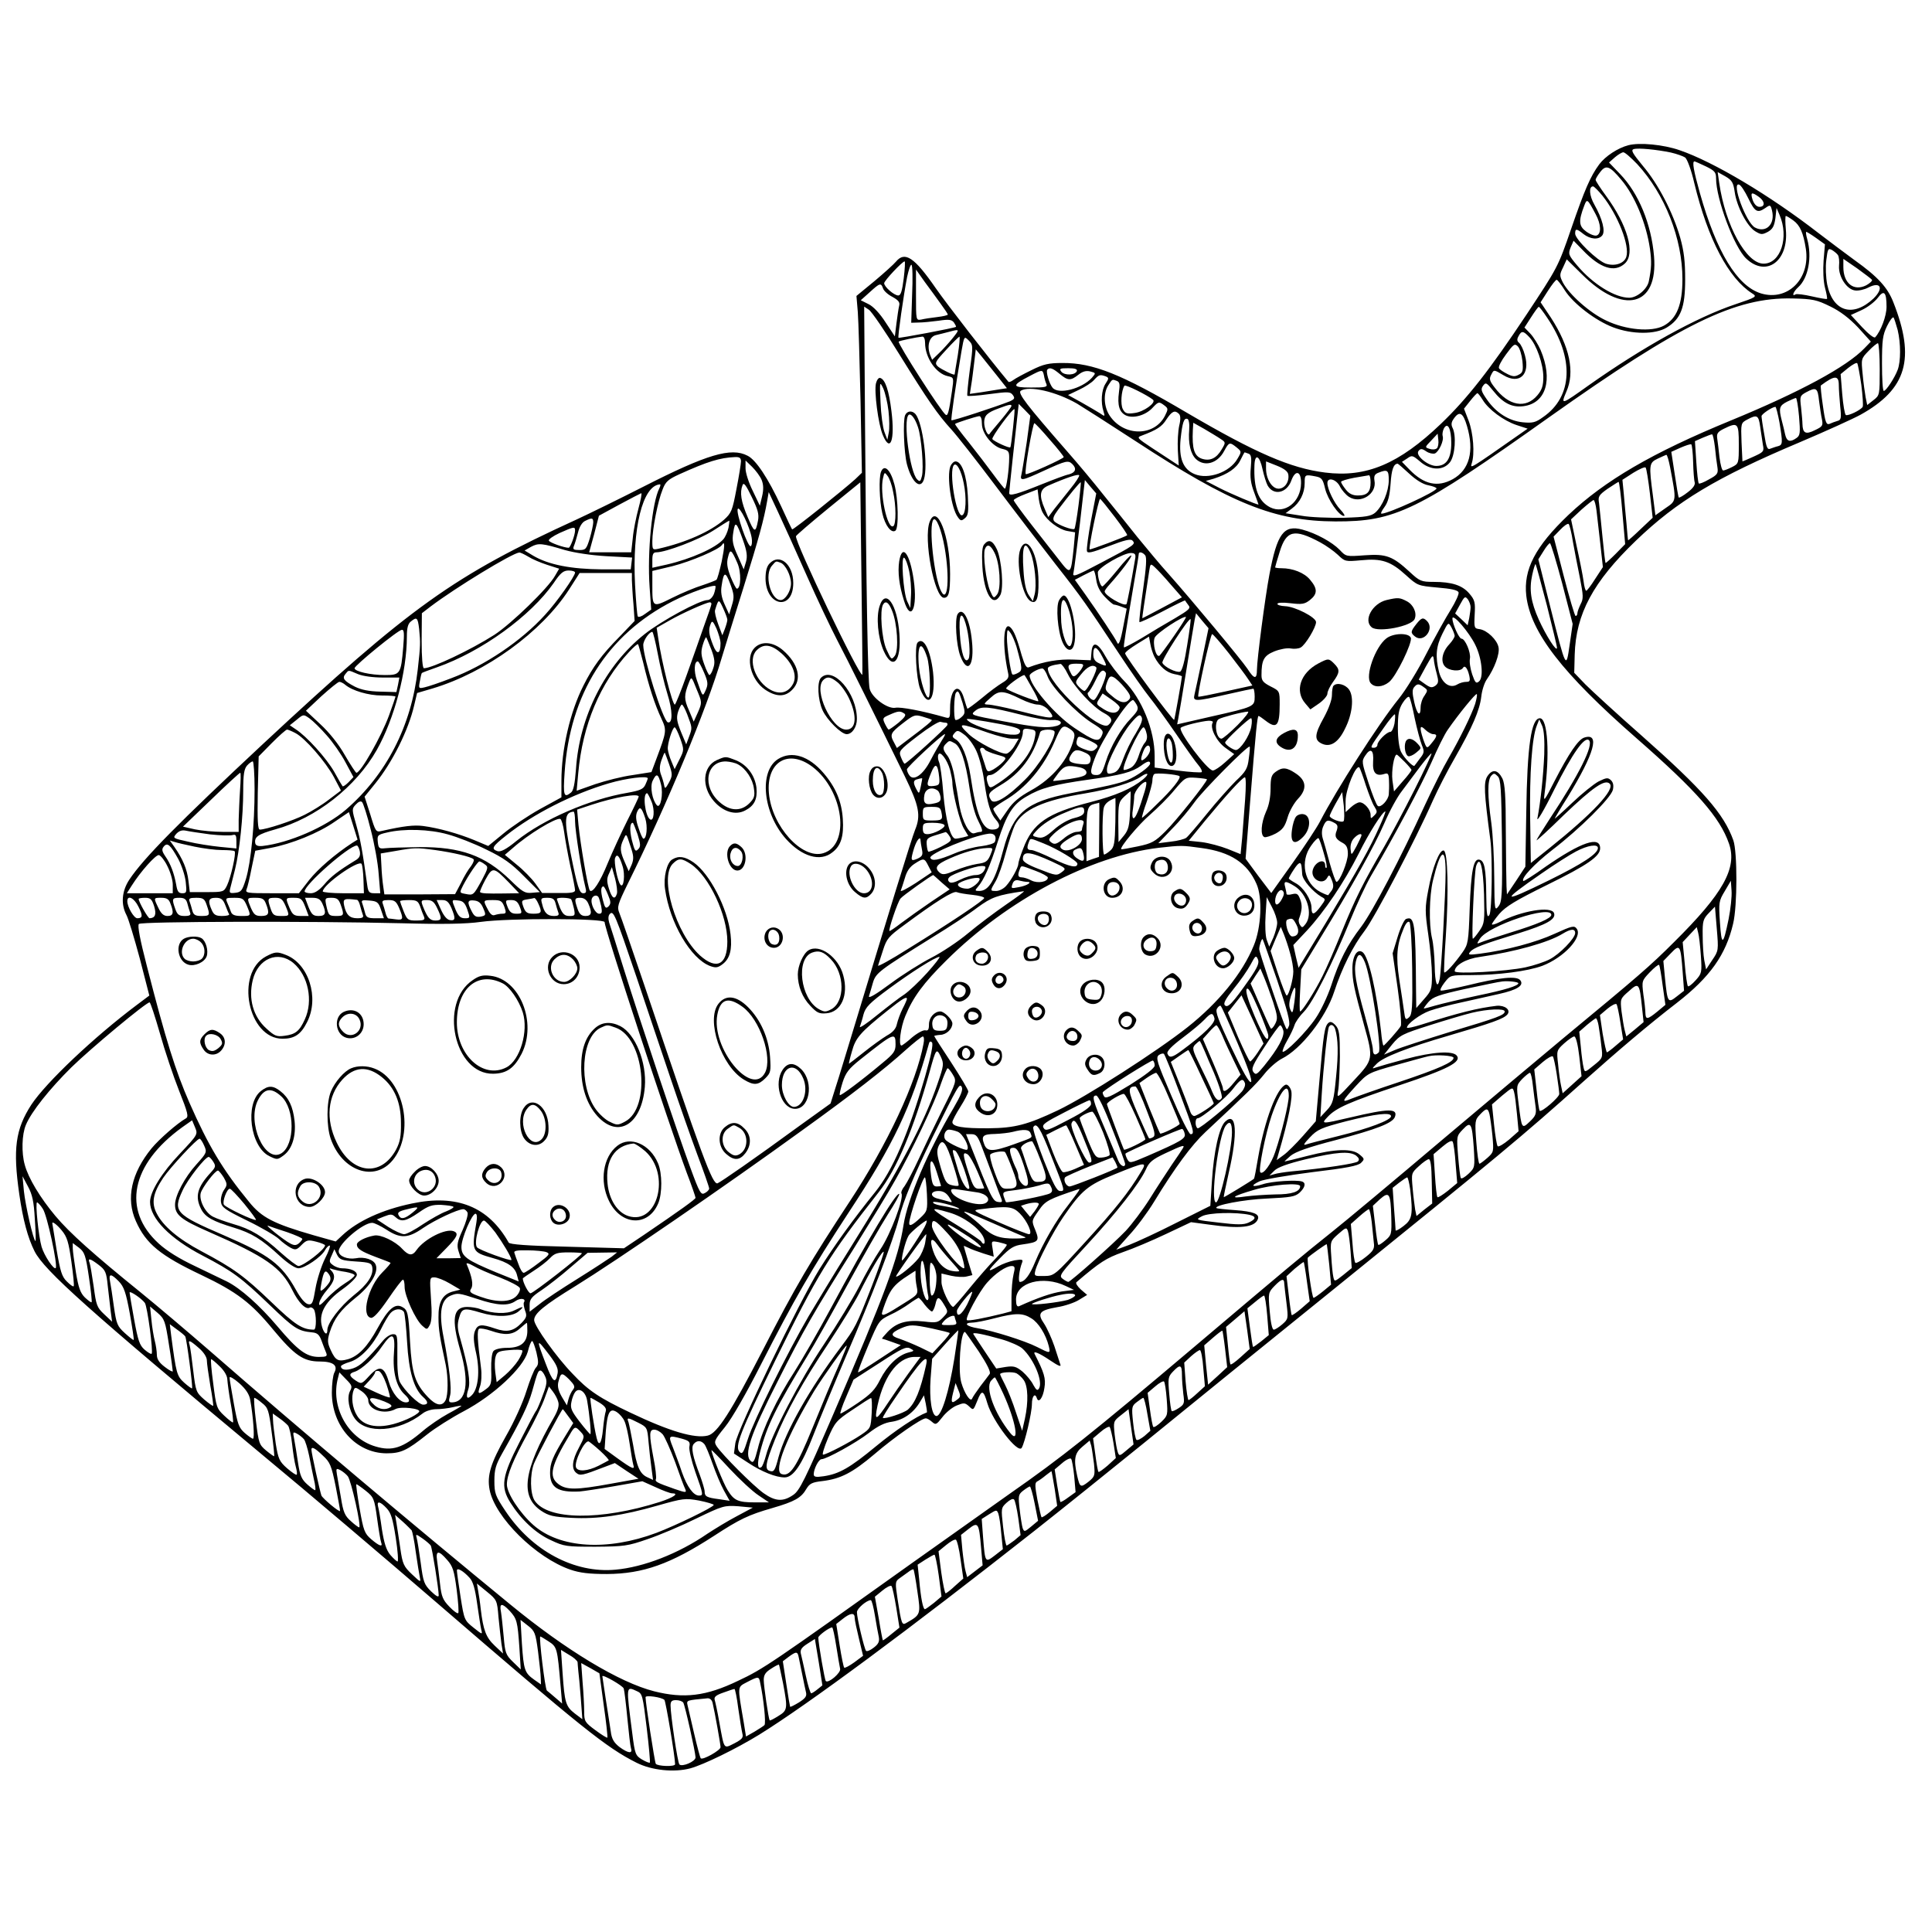 <?xml version="1.0" standalone="no"?>
<!DOCTYPE svg PUBLIC "-//W3C//DTD SVG 20010904//EN"
 "http://www.w3.org/TR/2001/REC-SVG-20010904/DTD/svg10.dtd">
<svg version="1.0" xmlns="http://www.w3.org/2000/svg"
 width="850pt" height="850pt" viewBox="0 0 850 850"
 preserveAspectRatio="xMidYMid meet">
<g transform="translate(0,850) scale(0.1,-0.1)"
fill="#000000" stroke="none">
<path d="M7164 7861 c-46 -12 -101 -48 -128 -84 -39 -53 -64 -111 -124 -285
-57 -166 -59 -169 -196 -376 -161 -242 -260 -369 -377 -481 -184 -176 -328
-237 -509 -214 -152 19 -306 86 -608 263 -288 170 -413 220 -548 219 -60 0
-83 -5 -135 -31 -35 -17 -72 -37 -81 -44 -9 -7 -19 -10 -21 -8 -82 98 -270
340 -320 412 -94 136 -136 164 -175 117 -9 -11 -52 -50 -95 -86 l-79 -65 6
-71 c3 -40 8 -215 12 -390 l6 -317 -29 -28 c-52 -47 -274 -225 -278 -221 -2 2
-24 48 -48 101 -57 123 -111 205 -148 223 -72 38 -179 6 -456 -135 -106 -54
-239 -119 -295 -145 -544 -249 -730 -382 -1383 -990 -363 -339 -523 -500 -586
-595 -33 -50 -38 -107 -13 -155 9 -16 35 -103 59 -192 l42 -163 -56 -42 c-188
-141 -398 -340 -463 -438 -70 -108 -82 -195 -53 -395 16 -111 37 -190 67 -250
43 -85 239 -260 993 -888 215 -178 563 -474 775 -657 642 -554 747 -638 880
-705 67 -34 166 -44 237 -25 59 16 202 86 303 148 213 132 659 462 1210 896
118 93 332 265 475 381 338 275 421 342 844 684 727 588 823 667 1101 916 149
133 282 246 409 344 144 112 214 210 246 347 19 78 19 315 1 367 -42 117 -133
221 -404 461 -108 95 -219 197 -247 225 l-49 51 2 79 c5 180 81 321 269 502
181 174 353 278 723 434 113 48 232 102 265 120 204 113 243 247 145 495 -25
65 -69 113 -170 185 -41 30 -113 84 -160 120 -214 166 -461 313 -610 364 -71
25 -177 35 -226 22z m187 -32 c26 -6 54 -16 63 -22 9 -7 27 -55 40 -112 60
-248 151 -420 255 -486 22 -14 20 -16 -75 -48 -170 -57 -406 -188 -644 -356
-122 -87 -124 -88 -99 -29 39 87 15 199 -68 327 l-45 67 32 50 c18 28 35 50
39 49 3 0 20 -21 36 -47 37 -58 135 -133 212 -162 84 -32 186 -32 236 -1 62
38 81 88 81 211 0 80 -5 124 -22 185 -32 111 -96 235 -164 315 -46 56 -54 70
-40 74 20 6 100 -2 163 -15z m-148 -51 c122 -132 199 -328 199 -506 0 -112
-25 -174 -82 -205 -54 -29 -167 -19 -254 23 -71 33 -162 114 -190 167 -15 30
-15 35 1 67 l16 35 66 -65 c182 -182 337 -143 318 79 -12 142 -68 277 -149
361 l-49 51 26 23 c14 12 31 22 37 22 7 0 34 -24 61 -52z m302 -10 c39 -19 45
-26 45 -53 0 -90 80 -304 133 -353 88 -83 187 -11 174 128 -3 33 -3 60 0 60 3
0 18 -9 33 -20 29 -21 44 -54 55 -125 20 -132 -80 -231 -197 -196 -105 32
-196 182 -269 441 -28 100 -35 140 -24 140 2 0 25 -10 50 -22z m-372 -59 c59
-69 110 -192 126 -303 8 -58 7 -84 -5 -144 -7 -34 -52 -72 -86 -72 -63 0 -160
60 -229 142 -39 46 -40 51 -29 79 l13 30 40 -41 c77 -81 141 -101 186 -59 47
44 11 169 -83 297 -25 34 -46 66 -46 71 0 4 9 20 21 35 25 32 41 26 92 -35z
m499 -54 c9 -64 55 -152 91 -173 25 -15 30 -15 55 -2 21 12 28 25 33 60 l5 45
13 -30 c43 -99 5 -215 -70 -215 -76 0 -168 168 -195 354 l-7 49 34 -19 c29
-17 35 -27 41 -69z m60 -28 c29 -60 40 -66 75 -42 21 15 23 14 29 -11 15 -60
-26 -101 -75 -75 -39 21 -105 200 -70 189 8 -2 26 -30 41 -61z m-642 12 c68
-85 121 -220 105 -269 -9 -29 -50 -43 -90 -30 -38 13 -135 107 -135 132 0 23
6 23 37 -2 30 -23 66 -26 82 -6 15 18 1 73 -34 135 -23 40 -26 81 -6 81 4 0
23 -19 41 -41z m688 -5 c27 -19 29 -44 3 -44 -12 0 -23 11 -30 30 -11 34 -5
37 27 14z m-718 -76 c24 -44 26 -86 5 -94 -8 -3 -28 4 -46 17 -33 24 -35 46
-9 114 12 32 14 31 50 -37z m970 -105 l39 -28 -6 -72 c-3 -42 -1 -90 6 -118 7
-26 11 -49 9 -50 -2 -2 -31 3 -66 11 -35 8 -67 12 -72 9 -19 -12 -10 12 11 31
45 40 62 133 40 212 -5 17 -7 32 -4 32 2 0 22 -12 43 -27z m96 -75 c5 -7 7
-28 5 -48 -3 -47 34 -104 71 -108 15 -2 41 4 58 13 54 28 69 -3 23 -48 -90
-85 -179 -59 -204 61 -6 31 -8 78 -4 108 6 49 8 53 25 44 10 -6 22 -16 26 -22z
m150 -109 c2 -5 -9 -15 -25 -24 -55 -28 -101 8 -101 80 l0 36 61 -42 c33 -24
62 -46 65 -50z m-4260 6 c-7 -56 -13 -75 -24 -75 -18 0 -62 38 -62 54 0 11 80
96 90 96 3 0 1 -34 -4 -75z m37 -70 l-4 -125 33 1 c18 0 58 4 88 8 45 7 57 5
67 -8 6 -9 10 -17 9 -19 -5 -5 -250 -51 -253 -48 -4 4 22 185 38 268 7 32 15
55 19 53 5 -3 6 -61 3 -130z m126 -42 c17 -23 31 -44 31 -47 0 -3 -21 -8 -47
-11 -27 -3 -58 -8 -70 -11 -23 -4 -23 -3 -23 108 l0 112 39 -55 c22 -30 54
-73 70 -96z m-254 68 c3 -10 21 -27 41 -37 27 -15 34 -24 30 -39 -3 -12 -8
-47 -12 -78 l-7 -57 -41 62 c-25 39 -54 70 -75 80 l-34 17 39 35 c45 41 50 43
59 17z m4415 -81 c0 -40 -25 -107 -50 -134 -5 -5 -30 15 -58 45 l-49 53 48 22
c26 12 57 36 70 53 28 38 39 26 39 -39z m-248 2 c45 -22 84 -52 123 -93 l56
-62 -28 -29 c-77 -81 -284 -193 -588 -318 -346 -142 -554 -264 -714 -415 -147
-140 -199 -241 -186 -356 19 -161 158 -341 485 -627 265 -232 367 -348 407
-464 37 -107 -26 -219 -242 -433 -106 -106 -155 -148 -490 -425 -82 -68 -321
-269 -530 -445 -209 -177 -427 -359 -485 -405 -133 -106 -189 -153 -605 -505
-454 -384 -585 -488 -810 -645 -104 -74 -298 -211 -430 -305 -622 -444 -655
-467 -768 -520 -141 -68 -238 -79 -369 -46 -153 39 -387 180 -633 382 -427
350 -920 765 -1320 1114 -99 86 -236 202 -305 258 -209 169 -314 263 -376 337
-67 80 -119 166 -135 225 -15 53 -13 134 5 176 24 58 105 159 200 253 87 85
329 286 344 286 4 0 24 -62 46 -138 21 -75 59 -188 84 -251 39 -98 43 -115 29
-122 -37 -21 -117 -91 -150 -131 -89 -109 -114 -221 -69 -321 44 -99 107 -151
289 -237 155 -74 218 -122 315 -240 94 -113 133 -140 204 -140 60 0 82 -17 65
-49 -6 -11 -11 -50 -11 -88 0 -148 106 -266 240 -267 64 0 90 12 179 83 35 28
108 74 161 102 131 69 262 191 282 262 6 26 15 47 19 47 4 0 12 -23 19 -50 10
-43 10 -54 -3 -68 -8 -9 -26 -55 -41 -102 -15 -49 -53 -134 -91 -200 -66 -117
-83 -171 -71 -234 23 -121 204 -300 356 -352 41 -14 82 -19 160 -19 160 1 280
44 470 167 115 75 153 93 257 123 100 29 128 45 151 85 14 23 25 29 71 34 80
10 131 36 229 119 86 74 206 157 225 157 6 0 18 -7 28 -16 16 -14 19 -12 45
21 15 20 43 43 62 51 32 13 37 13 54 -2 21 -20 20 -20 38 24 19 49 27 47 44
-12 24 -80 134 -223 151 -196 14 23 45 155 45 193 0 35 14 51 22 25 8 -23 27
3 33 46 7 41 -1 67 -43 149 -8 16 19 5 68 -28 37 -25 50 -30 45 -18 -3 10 -15
46 -26 80 -12 35 -32 79 -45 99 -32 46 -22 59 57 73 33 5 77 20 96 32 l36 22
-28 24 c-15 14 -24 28 -19 32 104 89 131 106 204 132 44 15 129 51 190 80
l110 52 82 -11 c134 -19 198 -12 212 24 9 23 -19 34 -100 40 -43 3 -81 7 -82
9 -13 12 121 38 223 42 103 5 123 8 143 26 24 23 29 43 10 49 -24 8 -134 1
-172 -12 -48 -15 -57 -7 -14 13 18 8 122 26 231 40 151 18 202 28 215 41 16
16 16 18 -7 37 -32 27 -106 25 -227 -6 -54 -14 -100 -25 -102 -25 -2 0 10 11
26 25 22 18 78 38 202 70 177 47 247 74 257 101 14 38 -26 38 -195 -2 -129
-30 -131 -30 -101 2 37 40 96 66 318 140 210 70 273 102 250 130 -18 22 -104
17 -224 -15 -60 -16 -119 -33 -130 -37 -20 -7 -20 -6 1 15 28 30 136 72 322
126 188 55 238 73 254 92 16 20 -11 41 -47 38 -84 -10 -165 -30 -332 -83 -35
-11 -63 -17 -63 -13 0 16 58 59 100 74 25 9 88 26 140 37 52 12 127 28 165 37
81 18 112 38 93 61 -16 19 -89 12 -231 -23 -60 -14 -113 -25 -118 -23 -5 2 3
18 17 36 25 32 26 32 112 32 124 0 253 17 318 41 94 36 178 126 151 163 -11
15 -20 13 -97 -22 -82 -38 -214 -73 -330 -88 -48 -6 -53 -5 -42 8 14 18 56 34
213 82 125 39 166 62 156 89 -12 32 -144 10 -240 -40 -16 -8 -31 -13 -33 -10
-2 2 12 22 32 46 29 33 71 59 211 128 179 88 233 126 233 161 0 56 -84 27
-240 -81 -51 -37 -96 -65 -98 -63 -11 12 47 74 128 137 120 92 257 228 266
264 4 18 2 32 -8 42 -14 13 -20 12 -55 -5 -22 -12 -74 -54 -116 -94 -42 -40
-77 -71 -77 -70 0 2 25 45 57 95 118 193 144 285 73 262 -26 -8 -68 -70 -131
-192 -43 -85 -49 -93 -44 -58 24 175 15 335 -20 335 -38 0 -56 -120 -60 -414
l-4 -239 -40 -61 -41 -61 -2 35 c-1 19 -2 127 -3 240 0 159 -4 212 -15 235
-20 39 -44 43 -66 10 -17 -26 -15 -71 13 -280 10 -77 7 -311 -4 -330 -10 -16
-13 -1 -14 85 -1 119 -8 154 -31 158 -25 5 -36 -48 -42 -217 -5 -144 -7 -156
-31 -190 -36 -51 -75 -94 -81 -89 -2 3 1 74 7 159 13 194 9 371 -9 377 -18 6
-50 -74 -68 -173 -15 -78 -15 -95 0 -198 9 -61 16 -142 16 -178 0 -61 -3 -69
-35 -105 l-34 -39 -1 75 c-2 299 -6 331 -44 317 -8 -3 -25 -39 -37 -79 l-22
-72 22 -153 c12 -85 18 -160 14 -167 -10 -17 -71 -86 -76 -86 -3 0 -8 28 -11
63 -20 177 -54 325 -80 347 -24 19 -46 -15 -46 -71 0 -54 7 -87 51 -248 42
-151 42 -152 -46 -246 -72 -78 -74 -79 -68 -45 4 19 7 87 8 151 0 101 -3 120
-19 138 -14 15 -23 18 -31 11 -17 -14 -22 -45 -40 -254 l-16 -179 -56 -64
c-31 -35 -70 -74 -86 -85 l-30 -22 7 25 c45 153 66 258 56 283 -5 15 -16 26
-23 24 -39 -13 -93 -155 -122 -322 -8 -49 -16 -90 -18 -92 -9 -8 -132 -83
-133 -81 -1 1 9 49 22 107 41 177 34 271 -15 226 -27 -24 -51 -133 -59 -262
l-7 -109 -150 -75 c-82 -42 -176 -85 -207 -97 l-57 -21 57 64 c32 34 81 100
109 146 92 151 166 251 227 308 179 167 222 209 258 254 21 27 56 57 77 68 85
42 194 181 231 295 34 104 83 202 134 268 44 58 223 398 301 575 21 47 64 131
96 186 77 135 109 209 116 269 3 28 14 62 25 77 33 47 57 112 51 140 -6 33
-50 75 -83 80 -24 3 -25 5 -22 64 3 53 1 64 -23 92 -31 37 -77 52 -158 52 -54
0 -61 3 -105 44 -75 69 -103 80 -198 73 -81 -6 -82 -6 -110 24 -33 34 -104 73
-164 89 -82 22 -111 -17 -145 -197 -19 -100 -55 -376 -55 -420 0 -43 -12 -42
-42 5 -26 39 -243 300 -346 416 -34 37 -95 111 -137 162 -41 52 -109 136 -151
188 -41 52 -112 137 -157 188 -180 206 -221 259 -206 269 37 23 154 -3 248
-57 25 -15 141 -89 256 -164 420 -275 613 -353 880 -354 264 -1 360 46 940
458 581 412 820 529 1071 523 90 -2 107 -6 166 -35z m-4094 -213 c126 -203
167 -262 228 -329 23 -25 111 -137 196 -250 85 -113 204 -268 264 -345 117
-149 131 -170 278 -392 52 -79 112 -164 133 -190 22 -27 75 -100 118 -163 43
-63 87 -125 98 -137 11 -13 17 -26 14 -30 -4 -3 -52 0 -107 7 l-100 13 0 50
c0 114 -56 253 -135 332 -27 28 -63 75 -80 105 -35 64 -59 72 -63 20 l-3 -35
-74 3 c-66 3 -131 -8 -199 -34 -10 -4 -18 10 -31 53 -22 79 -35 110 -51 124
-30 25 -35 -81 -9 -201 5 -21 0 -29 -25 -44 -17 -10 -58 -40 -91 -68 -33 -27
-62 -48 -63 -46 -1 1 -8 22 -15 46 -21 73 -61 45 -61 -44 0 -43 -1 -46 -22
-40 -97 28 -197 47 -219 42 -34 -6 -104 45 -113 84 -8 31 -15 427 -20 1138
l-4 543 21 -14 c12 -8 73 -97 135 -198z m2849 163 c120 -177 113 -347 -18
-437 -33 -24 -46 -27 -89 -23 -61 6 -118 42 -158 100 -26 37 -28 46 -17 61 12
16 15 14 45 -23 42 -53 82 -74 133 -67 99 13 130 117 75 247 -11 25 -31 57
-45 72 l-26 27 29 45 c16 25 31 46 34 46 3 0 19 -21 37 -48z m1542 -54 c14
-59 14 -138 0 -175 -13 -35 -51 -93 -61 -93 -5 0 -8 54 -8 120 0 103 3 126 22
165 12 25 25 42 29 38 3 -5 11 -29 18 -55z m-4157 -35 c-17 -21 -44 -51 -61
-67 l-30 -29 -9 22 c-15 41 -3 81 27 87 14 3 40 10 56 14 48 13 48 12 17 -27z
m2537 3 c31 -33 61 -118 61 -175 0 -38 -6 -56 -26 -80 -51 -61 -127 -47 -188
34 -22 28 -25 38 -16 55 13 25 11 25 55 -1 70 -42 118 3 94 88 -6 24 -18 48
-25 54 -10 8 -11 16 -3 30 13 25 21 24 48 -5z m-2659 -25 c0 -64 48 -135 100
-146 27 -6 27 -6 18 -68 -13 -90 -18 -108 -27 -102 -18 10 -214 316 -207 322
3 4 81 20 104 22 7 1 12 -11 12 -28z m144 -53 c-8 -46 -14 -84 -14 -85 0 -7
-57 21 -73 34 -16 15 -14 20 35 73 29 32 56 58 59 59 3 0 0 -36 -7 -81z m53
-64 c-8 -60 -13 -112 -11 -115 2 -3 45 0 96 7 83 11 93 11 104 -4 10 -14 8
-18 -14 -28 -55 -22 -253 -87 -256 -83 -3 4 16 139 44 303 12 68 12 68 32 48
19 -19 20 -23 5 -128z m2431 38 c4 -43 2 -52 -17 -61 -16 -9 -27 -8 -50 4 -16
8 -33 19 -36 25 -4 6 10 33 31 61 33 45 38 49 52 35 8 -8 17 -37 20 -64z
m1572 -36 c0 -113 0 -115 -27 -136 l-28 -22 -7 34 c-3 18 -10 64 -13 101 -7
68 -7 69 26 103 18 19 37 34 41 34 4 0 8 -51 8 -114z m-3885 -27 l45 -57 -33
-5 c-17 -3 -54 -9 -81 -13 l-49 -7 6 39 c4 22 9 66 13 98 l7 59 24 -29 c13
-16 43 -54 68 -85z m3804 -42 c6 -48 9 -92 6 -97 -9 -15 -65 -41 -74 -36 -5 3
-12 45 -16 93 l-7 87 33 27 c19 15 37 25 40 21 3 -4 11 -47 18 -95z m-3527 48
c36 -30 48 -31 82 -4 19 15 34 19 52 15 26 -7 26 -7 8 -28 -45 -49 -147 -75
-173 -44 -15 18 -31 73 -23 80 10 11 24 6 54 -19z m76 13 c-7 -19 -53 -21 -68
-4 -11 14 -7 16 30 16 29 0 40 -4 38 -12z m-145 -20 c2 -13 7 -30 11 -38 5
-13 -6 -15 -68 -15 -85 0 -86 9 -7 50 57 30 58 30 64 3z m272 -4 c14 -6 14 -9
-1 -32 -18 -27 -22 -82 -9 -122 7 -23 7 -24 -16 -8 -13 8 -50 30 -82 48 l-58
32 48 23 c26 12 57 32 67 44 21 23 26 24 51 15z m3225 -38 c0 -18 3 -60 6 -93
6 -53 4 -61 -12 -65 -11 -3 -26 -9 -35 -13 -14 -5 -19 7 -29 80 -7 47 -11 87
-9 89 60 45 79 46 79 2z m-3176 18 c12 -5 14 -15 9 -49 -8 -59 2 -89 31 -103
32 -14 85 0 116 33 27 29 29 29 53 11 17 -13 17 -16 2 -46 -47 -91 -180 -91
-242 0 -27 39 -30 100 -7 135 18 28 17 27 38 19z m159 -83 c14 -13 -41 -53
-81 -58 -34 -5 -42 -2 -52 17 -11 20 -7 81 7 103 4 7 104 -43 126 -62z m2930
-4 c4 -29 9 -66 13 -83 5 -27 2 -31 -32 -47 -40 -20 -53 -13 -54 28 0 11 -3
43 -6 72 -6 49 -5 52 22 67 45 24 51 20 57 -37z m-1480 4 c25 -42 92 -92 149
-111 l49 -16 -43 -30 c-210 -147 -211 -148 -203 -123 14 42 7 134 -14 189
l-20 52 27 34 c15 19 29 34 32 34 3 0 13 -13 23 -29z m1392 -73 c6 -72 5 -84
-11 -95 -28 -20 -43 -16 -50 15 -3 15 -10 43 -15 62 -14 55 -11 65 24 83 17 8
35 16 38 16 4 1 10 -36 14 -81z m-3465 46 c0 -4 -21 -32 -47 -63 -26 -31 -49
-58 -50 -61 -8 -9 -23 26 -23 51 0 31 13 44 66 63 45 17 54 18 54 10z m67
-161 c-10 -65 -20 -128 -23 -140 -8 -31 1 -29 101 17 94 43 105 46 123 28 20
-20 14 -37 -15 -45 -16 -3 -68 -23 -118 -43 -109 -44 -145 -54 -145 -40 0 6 7
73 15 148 8 75 18 161 21 191 l6 54 26 -26 25 -26 -16 -118z m3312 88 c15 -91
14 -98 -6 -104 -10 -2 -25 -8 -34 -11 -13 -6 -18 5 -27 63 -7 38 -12 74 -12
80 0 9 46 40 61 41 3 0 11 -31 18 -69z m-3372 -23 c-5 -46 -10 -84 -12 -86 -5
-5 -72 26 -79 36 -5 8 86 132 97 132 2 0 -1 -37 -6 -82z m730 61 c7 -7 8 -24
1 -52 -5 -23 -8 -72 -6 -109 l4 -66 -26 17 c-14 9 -56 37 -93 61 -63 42 -67
45 -45 53 69 26 90 40 110 72 24 36 37 42 55 24z m1267 -53 c33 -111 11 -193
-62 -234 -67 -37 -127 -24 -191 42 l-33 34 23 15 c21 15 24 14 56 -13 45 -40
102 -42 132 -4 23 29 29 120 11 153 -6 13 -5 24 6 39 25 36 41 26 58 -32z
m-2134 9 c0 -43 48 -101 90 -110 26 -6 30 -11 30 -38 0 -50 -12 -137 -19 -137
-3 0 -26 29 -51 63 -25 34 -73 97 -108 141 -35 43 -62 79 -60 81 6 5 93 33
106 34 7 1 12 -12 12 -34z m3424 -12 c4 -27 9 -62 12 -80 6 -29 3 -32 -41 -52
-26 -12 -48 -21 -49 -21 0 0 -2 38 -4 84 -3 84 -3 85 25 100 43 23 50 20 57
-31z m-2512 -13 c-5 -61 6 -107 30 -130 38 -35 95 -19 124 36 21 39 24 40 54
16 23 -19 23 -19 4 -51 -34 -59 -128 -92 -188 -67 -51 21 -70 70 -62 153 8 75
15 95 30 90 6 -2 10 -21 8 -47z m-613 -45 c34 -38 61 -73 61 -76 0 -7 -162
-80 -167 -75 -8 7 31 226 38 224 5 -2 35 -34 68 -73z m751 4 c23 -15 23 -16 5
-46 -23 -40 -52 -53 -88 -41 -33 12 -43 44 -39 126 l2 32 48 -27 c27 -16 59
-35 72 -44z m1015 -18 c0 -68 -21 -101 -66 -101 -37 0 -94 47 -78 66 9 11 15
11 34 -2 12 -8 29 -12 38 -9 18 8 41 58 34 77 -2 7 0 21 5 32 17 32 33 0 33
-63z m1265 -6 c0 -83 0 -85 -30 -100 -16 -8 -33 -15 -39 -15 -5 0 -12 26 -16
58 -3 31 -8 69 -10 83 -3 21 2 29 28 42 63 31 67 27 67 -68z m-1328 -17 c-6
-6 -20 -7 -32 -3 -22 7 -22 7 7 37 l28 30 3 -27 c2 -15 -1 -32 -6 -37z m1223
5 c3 -32 8 -72 11 -89 4 -27 0 -33 -37 -53 -22 -13 -43 -21 -45 -18 -3 3 -8
46 -11 95 l-6 91 34 15 c19 8 37 15 41 15 4 1 9 -25 13 -56z m-96 -65 c1 -40
4 -81 7 -90 3 -11 -7 -26 -31 -44 -19 -15 -37 -25 -39 -23 -2 2 -10 48 -18
103 l-15 98 40 18 c23 10 44 17 48 15 3 -3 7 -37 8 -77z m-1956 36 c12 -4 14
-18 10 -62 -4 -42 0 -70 15 -109 11 -29 19 -53 19 -53 -10 0 -123 48 -170 72
l-62 32 35 10 c62 20 100 46 117 81 9 19 18 35 19 35 1 0 9 -3 17 -6z m1855
-61 c28 -149 29 -145 -21 -179 l-44 -31 -11 87 c-18 135 -17 144 21 162 17 8
35 16 38 17 4 0 11 -25 17 -56z m-4088 27 c0 -10 -9 -66 -20 -122 -18 -95 -22
-105 -55 -135 -60 -52 -168 -100 -287 -127 -27 -6 -28 -5 -28 33 0 53 24 176
45 227 13 35 25 45 73 67 126 57 179 73 245 76 21 1 27 -4 27 -19z m2295 -36
c6 -27 16 -59 22 -70 26 -46 84 -34 104 21 18 50 44 43 43 -11 -1 -83 -72
-138 -136 -106 -52 27 -73 82 -69 185 2 54 23 43 36 -19z m-2204 -46 c8 -20 9
-41 2 -71 l-10 -42 -31 65 c-18 36 -32 80 -32 99 l0 35 29 -28 c16 -16 35 -41
42 -58z m2317 24 c5 -32 -16 -62 -43 -62 -29 0 -55 43 -55 89 l0 31 48 -19
c32 -13 48 -25 50 -39z m532 4 c30 -28 61 -47 84 -51 20 -4 36 -10 36 -14 0
-14 -211 -111 -242 -111 -5 0 1 13 13 29 16 22 23 49 27 103 4 62 13 87 31 88
2 0 25 -20 51 -44z m1059 -88 l12 -106 -53 -50 c-29 -28 -54 -50 -55 -49 -1 1
-4 34 -7 72 -4 39 -9 98 -12 132 l-6 62 48 31 c26 16 51 27 54 23 4 -5 12 -56
19 -115z m-1149 60 c0 -50 -27 -114 -59 -143 -19 -16 -40 -20 -139 -23 -64 -1
-148 2 -186 9 l-70 11 27 20 c36 26 57 68 57 113 0 37 1 38 48 29 27 -5 32
-12 42 -54 11 -47 61 -120 83 -120 6 0 -1 12 -16 28 -27 28 -57 90 -57 117 0
27 39 17 55 -15 8 -16 26 -37 40 -46 51 -33 124 13 112 72 -3 19 1 28 17 34
40 16 46 12 46 -32z m-1402 -40 c-24 -30 -55 -69 -70 -88 l-26 -35 -16 37
c-26 60 -21 86 17 102 80 35 132 52 135 45 2 -4 -16 -32 -40 -61z m1322 29 c0
-42 -15 -57 -56 -57 -23 0 -39 8 -53 26 -12 15 -21 30 -21 34 0 4 26 12 58 18
31 5 60 10 65 11 4 0 7 -14 7 -32z m-1230 -167 c-12 -65 -20 -125 -18 -134 2
-12 20 -8 96 21 70 27 96 33 104 25 16 -16 11 -20 -136 -97 -119 -63 -129 -66
-123 -44 3 13 15 110 28 215 l22 192 25 -30 25 -29 -23 -119z m-1465 0 c-11
-57 -16 -55 -46 16 -29 68 -35 107 -22 140 5 13 15 0 40 -52 27 -55 33 -76 28
-104z m459 -678 c-8 -21 -299 587 -292 609 2 5 66 60 143 123 l140 114 5 -421
c3 -232 5 -423 4 -425z m951 745 c-7 -54 -15 -101 -18 -104 -8 -7 -76 19 -89
34 -8 10 -3 23 17 50 49 65 97 124 100 121 1 -2 -3 -47 -10 -101z m2393 -34
l12 -137 -42 -43 c-23 -23 -43 -41 -44 -40 -2 1 -8 54 -14 117 -6 63 -13 129
-15 147 -5 28 -1 35 37 62 24 16 46 30 49 31 3 0 11 -62 17 -137z m-4237 109
c-32 -61 -54 -281 -43 -435 l7 -99 -27 -19 c-14 -11 -29 -16 -32 -11 -3 5 -8
67 -12 138 -13 250 33 437 109 443 4 1 3 -7 -2 -17z m1687 -108 c19 -35 70
-73 107 -80 l35 -6 -6 -67 c-13 -121 -13 -121 -65 -54 -25 32 -80 102 -122
156 -42 54 -77 102 -77 106 0 5 24 17 53 28 l52 20 5 -41 c3 -22 11 -51 18
-62z m-1779 19 c-10 -37 -22 -95 -25 -130 l-7 -63 -92 0 -93 0 22 80 21 81 90
49 c50 27 93 49 96 50 4 0 -2 -30 -12 -67z m741 -297 c46 -104 106 -230 132
-280 46 -87 171 -340 299 -602 63 -130 71 -172 45 -235 -14 -33 -128 -404
-261 -844 -37 -121 -76 -251 -89 -290 l-22 -70 -135 -97 c-201 -147 -346 -247
-362 -254 -22 -8 -66 111 -322 871 -54 159 -103 302 -110 318 -11 26 -8 37 37
129 173 349 347 768 413 993 15 50 58 189 96 310 67 215 90 299 104 380 l7 40
42 -90 c23 -49 80 -175 126 -279z m1355 259 c32 -42 56 -77 54 -80 -6 -6 -162
-65 -165 -62 -6 5 40 226 46 222 4 -2 33 -38 65 -80z m2119 28 c3 -27 11 -93
17 -148 l11 -100 -34 -52 c-18 -29 -36 -52 -39 -52 -4 -1 -9 18 -12 42 -3 23
-17 94 -31 157 l-24 115 46 43 c26 23 50 42 53 42 4 0 10 -21 13 -47z m-3717
-119 c3 -17 1 -34 -4 -37 -12 -8 -67 149 -57 164 8 14 53 -79 61 -127z m-697
68 c0 -10 -7 -42 -15 -70 -15 -48 -18 -52 -46 -52 -26 0 -30 3 -24 18 4 9 12
36 18 59 6 25 18 45 31 51 30 15 36 14 36 -6z m595 -24 c-4 -18 -14 -41 -23
-51 -34 -38 -141 -86 -249 -111 l-63 -14 0 34 c0 26 4 34 18 34 41 0 186 55
249 95 37 24 69 44 71 44 2 1 0 -14 -3 -31z m64 -55 c17 -48 20 -70 13 -95
l-10 -33 -26 59 c-22 48 -26 67 -20 103 8 53 14 48 43 -34z m3651 -6 c7 -39
21 -111 31 -160 15 -77 16 -91 3 -115 -7 -15 -14 -33 -14 -39 0 -7 -3 -13 -8
-13 -4 0 -27 79 -52 175 l-45 174 29 30 c16 17 32 28 37 26 4 -3 13 -38 19
-78z m-4390 49 c0 -20 -21 -76 -28 -76 -20 0 -82 22 -87 31 -4 5 17 20 47 34
63 28 68 29 68 11z m3278 -52 c26 -14 61 -39 78 -55 31 -30 33 -30 102 -24 90
9 130 -4 197 -65 52 -47 53 -47 139 -55 60 -5 89 -11 93 -21 3 -7 -13 -42 -34
-76 -22 -35 -70 -121 -107 -193 -36 -71 -91 -161 -122 -199 -91 -113 -274
-400 -347 -541 -14 -27 -68 -109 -120 -182 l-94 -132 -57 75 -56 76 20 251
c25 315 32 377 37 377 3 0 16 -9 30 -20 50 -39 63 -24 63 71 0 58 0 59 -40 79
-33 17 -40 26 -40 49 0 67 10 86 56 105 25 10 57 16 72 13 15 -3 35 -1 44 4
21 11 68 89 68 112 0 21 -93 69 -137 70 -18 1 -33 5 -33 10 0 6 24 7 58 3 50
-6 62 -4 85 14 34 27 34 50 1 89 -25 31 -76 51 -126 51 -16 0 -28 2 -28 4 0 2
9 33 20 68 29 95 64 103 178 42z m-3323 -34 c43 -12 114 -23 183 -27 l113 -6
-3 -26 -3 -26 -125 0 c-137 1 -236 20 -304 60 l-38 23 28 16 c33 18 49 16 149
-14z m690 -51 c-9 -40 -19 -77 -23 -80 -4 -3 -32 -14 -62 -24 -30 -9 -90 -34
-132 -55 -88 -44 -88 -44 -88 55 l0 63 88 21 c83 21 206 74 218 93 14 22 13
-4 -1 -73z m3698 -96 l46 -178 -13 -90 c-16 -111 -15 -113 -86 167 l-52 207
22 35 c12 20 25 36 29 36 4 0 28 -80 54 -177z m-3629 90 c18 -40 16 -113 -2
-113 -4 0 -16 24 -28 53 -15 40 -18 60 -11 86 9 38 15 34 41 -26z m-920 28
c17 -11 55 -27 83 -36 l53 -17 -18 -31 c-29 -53 -193 -212 -267 -260 -105 -67
-274 -147 -310 -147 -6 0 -10 47 -10 121 l1 121 39 30 c110 83 356 233 389
237 5 1 23 -8 40 -18z m2670 -11 c-17 -101 -35 -194 -38 -198 -12 -11 -96 38
-96 56 0 4 10 18 23 32 50 56 99 121 94 126 -3 3 -31 -26 -62 -65 -32 -39 -61
-71 -65 -71 -8 0 -20 35 -20 62 0 20 115 87 147 85 17 -1 21 -6 17 -27z m44
17 c8 -9 5 -52 -9 -151 -11 -76 -18 -140 -16 -143 3 -2 49 19 102 47 53 28 98
50 99 48 1 -2 7 -11 14 -20 12 -14 4 -21 -60 -59 -40 -23 -106 -62 -146 -87
-41 -24 -75 -42 -77 -40 -3 3 7 63 44 283 12 66 21 123 21 128 0 11 17 8 28
-6z m113 -129 l49 -56 -86 -46 c-47 -25 -87 -46 -88 -46 -2 0 8 64 30 208 5
33 6 34 26 15 11 -10 42 -43 69 -75z m1654 -89 c24 -96 45 -181 45 -189 0 -22
-48 53 -80 124 -35 78 -43 132 -29 196 6 28 13 50 15 48 2 -3 24 -83 49 -179z
m-4275 142 c0 -16 -81 -131 -132 -186 -104 -115 -266 -224 -413 -279 -49 -19
-102 -37 -117 -40 -26 -6 -27 -5 -21 26 3 18 7 35 9 37 2 2 32 13 66 25 197
69 413 226 514 371 30 45 43 55 66 55 15 0 28 -4 28 -9z m2293 -32 c4 -28 16
-52 38 -75 18 -19 36 -34 40 -34 4 0 19 -4 32 -9 l24 -9 -14 -73 c-13 -71 -22
-94 -29 -74 -6 14 -81 128 -138 208 l-47 66 38 20 c21 11 41 20 44 21 4 0 9
-19 12 -41z m-2043 -2 c1 -18 3 -65 7 -106 l5 -73 -69 -72 c-75 -76 -115 -130
-156 -212 -59 -116 -97 -281 -97 -420 l0 -72 -95 -52 c-52 -29 -125 -78 -161
-108 l-66 -54 -62 26 c-68 28 -156 53 -225 62 -40 5 -85 0 -182 -22 -25 -6
-27 -3 -50 73 l-25 78 47 58 c76 94 146 235 171 343 l13 55 68 20 c234 70 480
248 601 436 l46 72 115 0 115 0 0 -32z m440 -110 l-12 -40 -20 44 c-14 31 -18
55 -13 83 9 62 17 63 38 6 17 -45 18 -58 7 -93z m-79 50 c-6 -15 -18 -27 -28
-27 -34 0 -203 -91 -277 -150 -173 -137 -287 -362 -302 -594 -5 -65 -11 -95
-22 -103 -31 -25 -35 -14 -28 88 23 346 188 607 476 754 72 37 184 76 188 66
1 -4 -2 -20 -7 -34z m3329 -58 c0 -9 -3 -31 -6 -48 l-7 -32 -27 26 -28 26 22
40 c19 35 22 37 34 22 6 -9 12 -24 12 -34z m-3270 -56 c0 -6 -5 -24 -11 -40
l-11 -28 -18 48 c-10 27 -17 55 -14 63 15 49 16 50 35 9 10 -22 19 -45 19 -52z
m-70 70 c0 -5 -15 -49 -33 -98 -17 -50 -52 -148 -77 -218 -25 -70 -48 -127
-51 -127 -11 0 -59 190 -73 292 l-7 46 58 33 c54 31 159 78 176 79 4 0 7 -3 7
-7z m2159 -242 c-16 -75 -31 -146 -34 -158 -7 -30 3 -30 143 2 61 14 113 25
116 25 3 0 6 -16 6 -35 0 -44 -2 -45 -193 -88 l-148 -34 5 26 c3 14 19 112 36
216 17 105 33 203 36 218 l6 29 27 -33 28 -33 -28 -135z m-124 101 c-31 -45
-60 -84 -64 -87 -15 -9 -31 53 -21 79 7 20 129 100 138 91 1 -1 -22 -39 -53
-83z m1326 -40 c29 -59 37 -143 16 -160 -13 -11 -17 -6 -30 31 -8 24 -13 55
-10 69 5 27 -21 88 -37 88 -11 0 -40 65 -40 89 1 24 74 -61 101 -117z m-4647
71 c6 -62 6 -71 -6 -178 -28 -249 -138 -463 -317 -618 -89 -76 -250 -146 -366
-159 -20 -2 -30 2 -32 12 -5 28 13 40 88 61 179 49 355 187 447 350 77 137
132 344 132 498 0 39 5 57 18 67 26 21 30 17 36 -33z m3379 -72 c-11 -71 -22
-112 -31 -116 -16 -6 -71 21 -78 39 -5 12 116 199 124 192 2 -2 -5 -54 -15
-115z m-2053 9 c0 -49 -16 -53 -33 -8 -19 48 -21 67 -10 94 6 15 10 11 25 -21
9 -22 18 -51 18 -65z m3230 33 c0 -7 -11 -24 -24 -38 -31 -33 -39 -75 -19 -97
18 -20 68 -24 79 -7 8 14 20 1 28 -33 5 -24 3 -28 -14 -28 -11 0 -28 -5 -38
-11 -32 -20 -68 4 -81 55 -17 69 -13 112 15 168 26 52 26 52 40 27 7 -13 13
-29 14 -36z m-4626 -50 c-10 -119 -13 -123 -81 -123 -64 0 -133 16 -133 30 0
12 192 169 208 169 10 1 11 -16 6 -76z m2698 2 c27 -98 27 -105 6 -116 -11 -6
-22 -9 -24 -6 -8 7 -24 120 -24 162 1 38 2 39 16 20 8 -11 19 -38 26 -60z
m-1578 -32 c10 -54 29 -133 42 -175 24 -75 24 -133 2 -126 -21 7 -108 283
-108 340 0 20 26 58 40 58 3 0 14 -44 24 -97z m2513 2 c37 -48 75 -98 85 -114
l18 -27 -118 -26 c-64 -14 -118 -25 -120 -23 -6 5 53 275 61 275 4 0 37 -38
74 -85z m-2277 16 c15 -41 16 -58 8 -81 -5 -17 -13 -30 -17 -30 -3 0 -14 22
-23 48 -14 39 -15 55 -6 85 6 20 13 35 15 33 2 -2 12 -27 23 -55z m1949 -31
c23 -43 53 -69 88 -76 18 -3 33 -8 33 -10 0 -9 -32 -189 -34 -191 -5 -6 -215
278 -216 292 0 6 24 24 53 42 l52 32 6 -32 c3 -18 11 -43 18 -57z m-2249 -26
c24 -102 52 -187 80 -246 24 -52 23 -56 -23 -179 l-21 -56 -82 -13 c-46 -6
-120 -25 -165 -40 l-82 -29 7 77 c19 212 95 395 224 534 19 21 37 36 39 34 2
-2 12 -39 23 -82z m2020 26 c23 -44 22 -45 -15 -28 -18 8 -25 19 -25 40 0 40
16 35 40 -12z m1471 -74 c9 -34 8 -42 -6 -53 -15 -10 -22 -9 -45 7 l-28 20 31
57 c28 50 32 55 35 33 1 -14 7 -43 13 -64z m-3224 6 c18 -42 19 -53 8 -78 -14
-31 -13 -32 -39 43 -14 40 -12 83 4 83 4 0 16 -22 27 -48z m1601 -8 c27 -55
109 -144 157 -170 38 -20 43 -35 21 -54 -38 -30 -266 183 -266 249 0 8 18 15
56 20 5 0 20 -20 32 -45z m63 28 c-5 -10 -17 -24 -25 -31 -12 -10 -17 -9 -25
8 -18 33 -13 41 24 41 32 0 35 -2 26 -18z m62 2 c8 -8 -40 -104 -52 -104 -4 0
-16 9 -25 19 -17 19 -17 21 11 55 26 33 51 45 66 30z m-214 -40 c17 -47 125
-160 194 -204 50 -31 54 -36 44 -57 -13 -30 -32 -25 -121 35 -85 57 -196 187
-196 230 0 9 37 30 55 31 6 1 17 -15 24 -35z m-3034 10 c22 -9 67 -15 110 -15
l72 0 -6 -32 -7 -32 -71 2 c-49 1 -84 8 -112 22 -48 25 -57 37 -41 56 15 18
10 18 55 -1z m3290 6 c8 -12 -40 -120 -53 -120 -15 0 -34 28 -24 34 5 3 19 26
31 51 21 45 34 54 46 35z m-325 -66 c18 -30 30 -57 28 -59 -4 -4 -129 44 -141
55 -6 6 65 59 80 60 1 0 16 -25 33 -56z m409 -1 c23 -28 28 -40 19 -50 -16
-20 -41 -16 -76 15 -31 25 -32 29 -22 59 10 27 15 31 30 23 10 -5 32 -26 49
-47z m-1878 -106 l-19 -42 -21 50 c-22 49 -22 66 0 122 11 28 11 28 34 -30 24
-57 24 -58 6 -100z m-1552 120 c31 -26 102 -47 161 -47 33 0 60 -2 60 -5 0 -2
-13 -40 -29 -84 -34 -92 -124 -251 -143 -251 -3 0 -26 35 -51 78 -27 48 -69
100 -108 136 l-63 59 68 64 c38 34 73 63 79 63 6 0 18 -6 26 -13z m4746 -11
c17 -12 17 -14 2 -37 -10 -13 -17 -36 -17 -51 0 -45 -16 -32 -28 23 -9 39 -9
55 -1 65 14 17 21 17 44 0z m-2030 -69 c12 -42 12 -47 -6 -63 -10 -9 -22 -14
-26 -11 -8 9 -6 103 2 118 10 15 14 7 30 -44z m257 17 c26 -13 59 -24 74 -24
15 0 34 -10 45 -22 38 -46 31 -46 -143 -2 -53 13 -107 24 -120 24 -22 1 -22 2
10 30 37 34 55 33 134 -6z m434 -38 c-7 -26 -34 -29 -69 -7 -35 22 -36 23 -21
46 l15 24 39 -27 c22 -15 38 -31 36 -36z m1564 17 c-17 -51 -67 -152 -117
-239 -23 -39 -69 -131 -103 -204 -108 -236 -231 -470 -281 -537 -61 -79 -98
-152 -133 -261 -15 -45 -45 -109 -67 -141 -39 -59 -136 -157 -146 -148 -2 3 6
25 20 49 14 24 28 54 32 67 4 14 23 41 42 60 39 40 126 213 203 401 28 69 69
157 91 195 104 177 223 401 267 501 26 60 58 125 72 144 47 68 123 161 127
156 3 -3 -1 -22 -7 -43z m-266 -63 c10 -47 24 -99 31 -117 12 -29 12 -35 -8
-60 -11 -15 -22 -30 -24 -32 -5 -7 -45 33 -59 61 -8 16 -14 58 -14 104 0 61 4
84 21 111 12 19 25 31 29 26 4 -4 15 -46 24 -93z m-1223 59 c9 -18 6 -26 -24
-58 -46 -47 -91 -125 -113 -195 -15 -47 -21 -56 -41 -56 -28 0 -29 14 -7 72
33 86 146 258 169 258 2 0 9 -9 16 -21z m-1978 -41 c23 -61 23 -60 9 -98 l-13
-35 -23 55 c-18 45 -21 61 -13 88 6 17 13 32 17 32 4 0 14 -19 23 -42z m1475
-4 c53 -14 112 -24 131 -22 39 3 53 -16 19 -26 -42 -11 -91 -6 -236 21 -143
27 -144 27 -121 46 27 22 57 19 207 -19z m-520 7 c10 -6 4 -16 -24 -40 -21
-17 -41 -31 -44 -31 -3 0 -10 12 -17 26 -11 24 -10 26 20 39 38 17 47 18 65 6z
m1467 -51 c-33 -33 -65 -60 -71 -60 -24 0 -34 73 -12 86 13 8 104 32 128 33 8
1 -12 -26 -45 -59z m-4008 -45 c27 -30 64 -83 83 -119 l35 -65 -22 -23 c-12
-12 -24 -20 -26 -17 -2 2 -19 31 -37 64 -34 59 -121 156 -170 187 l-25 17 30
24 c30 25 30 25 57 6 15 -11 49 -44 75 -74z m2662 68 c4 -3 -20 -24 -103 -86
l-50 -38 -12 23 c-20 36 -17 43 37 85 49 38 54 40 88 30 20 -6 38 -12 40 -14z
m897 -61 c-20 -31 -44 -82 -55 -112 -15 -42 -25 -56 -45 -61 -22 -6 -26 -4
-26 16 0 32 63 153 106 204 31 36 39 40 46 27 7 -12 -1 -32 -26 -74z m1139 44
c-4 -20 -12 -36 -18 -36 -16 0 -57 -41 -57 -57 0 -7 -7 -13 -16 -13 -18 0 -16
3 44 88 24 35 46 61 49 59 2 -3 1 -21 -2 -41z m-1727 -3 c65 -13 82 -20 80
-32 -3 -12 -14 -15 -43 -13 -48 3 -155 37 -181 57 -17 13 -15 14 21 9 22 -3
77 -12 123 -21z m1097 -10 c-7 -41 -49 -103 -68 -103 -13 1 -47 24 -47 33 0 9
104 107 114 107 4 0 5 -17 1 -37z m-1343 17 c5 0 8 -4 6 -10 -4 -11 -179 -170
-188 -170 -3 0 -10 13 -16 28 -11 28 -9 30 75 95 47 36 92 64 99 61 8 -2 18
-4 24 -4z m1173 0 c-13 -22 17 -82 56 -110 l39 -28 -40 -36 c-22 -20 -46 -36
-54 -36 -24 0 -155 175 -141 188 8 9 91 29 123 31 13 0 21 -3 17 -9z m1459
-139 c-4 -93 -16 -209 -30 -281 -4 -20 28 33 74 126 81 161 134 236 153 217
21 -21 -43 -150 -173 -346 -32 -49 -58 -91 -58 -94 0 -3 55 47 121 112 127
121 180 158 201 137 25 -25 -76 -132 -267 -285 l-80 -64 -3 196 c-3 197 8 356
29 408 l11 28 13 -29 c8 -19 11 -63 9 -125z m-2446 95 c41 -14 87 -26 104 -26
l30 0 -19 -32 c-10 -17 -26 -32 -35 -34 -25 -3 -127 50 -165 85 -55 52 -44 52
85 7z m377 -25 c-22 -90 -93 -176 -190 -229 -51 -28 -79 -52 -102 -86 l-32
-46 -15 22 c-9 12 -16 26 -16 29 0 4 21 19 47 35 97 56 175 149 224 264 28 67
36 73 66 53 19 -13 23 -22 18 -42z m1580 19 c20 0 18 -10 -6 -39 -22 -27 -22
-27 -38 18 -17 52 -14 64 9 41 11 -11 27 -20 35 -20z m-3312 -20 c17 -49 17
-50 -4 -92 l-21 -42 -14 34 c-8 18 -15 43 -16 54 -2 25 21 96 30 96 4 0 15
-22 25 -50z m1560 6 c-12 -68 -71 -142 -158 -200 -36 -24 -40 -25 -47 -9 -11
29 -9 43 7 43 41 0 145 135 145 188 0 15 6 18 30 14 27 -4 29 -7 23 -36z m491
18 c5 -17 2 -32 -8 -43 -8 -9 -20 -35 -27 -58 -9 -27 -22 -46 -38 -53 -13 -6
-25 -9 -27 -7 -11 11 71 187 87 187 4 0 10 -12 13 -26z m-3745 1 c42 -21 134
-127 170 -194 l31 -59 -53 -40 c-28 -22 -77 -52 -107 -67 -51 -26 -170 -65
-197 -65 -9 0 -11 41 -9 161 l4 161 58 59 c32 32 62 59 67 59 4 0 21 -7 36
-15z m2997 -80 c13 -28 28 -87 34 -131 14 -99 27 -143 52 -171 23 -25 16 -43
-17 -43 -43 0 -70 67 -95 235 -13 84 -39 148 -67 163 -14 9 -15 13 -4 26 12
14 16 14 43 -6 17 -12 41 -44 54 -73z m344 84 c0 -36 -71 -151 -130 -209 -78
-78 -136 -113 -150 -90 -16 26 -11 34 41 65 88 52 145 127 175 233 4 15 64 16
64 1z m-496 -36 c-10 -16 -33 -55 -50 -88 -33 -65 -76 -94 -94 -65 -6 8 -10
20 -10 25 0 10 156 155 167 155 3 0 -3 -12 -13 -27z m647 0 c42 -20 46 -25 25
-42 -10 -8 -22 -7 -49 4 -28 11 -34 19 -30 35 6 24 7 24 54 3z m-591 -13 c26
-14 48 -79 65 -194 9 -63 23 -117 39 -148 18 -35 21 -48 11 -48 -7 0 -20 -3
-28 -6 -22 -8 -53 51 -66 121 -5 33 -15 90 -22 128 -6 37 -20 78 -30 91 -22
28 -23 38 -7 54 14 14 15 15 38 2z m860 -28 c0 -11 -9 -27 -20 -37 -22 -20
-25 -10 -10 29 11 30 30 35 30 8z m434 -40 c-5 -43 -13 -57 -57 -98 -27 -27
-85 -92 -127 -144 -42 -52 -83 -100 -91 -106 -8 -6 -39 -14 -68 -17 l-55 -7
60 63 c34 34 78 87 99 117 34 49 235 252 243 245 2 -1 0 -25 -4 -53z m-1160
39 c3 -4 26 -14 51 -21 44 -12 45 -13 28 -32 -10 -11 -30 -26 -44 -34 -26 -13
-26 -12 -38 28 -7 22 -15 46 -18 54 -6 15 12 20 21 5z m441 -13 c18 -8 25 -18
23 -32 -3 -18 -9 -21 -43 -18 -50 5 -60 14 -43 41 15 24 27 26 63 9z m1266
-40 c-3 -49 13 -65 50 -53 16 5 19 1 20 -32 1 -21 0 -47 -1 -58 -2 -25 -35
-60 -48 -51 -6 3 -24 49 -41 101 -30 91 -31 96 -15 120 24 37 39 26 35 -27z
m-3097 -11 c15 -44 15 -50 -1 -80 -15 -27 -18 -29 -21 -12 -2 11 -8 32 -14 47
-7 19 -7 37 2 63 7 20 13 35 15 33 1 -2 10 -25 19 -51z m1236 -25 c5 -20 10
-45 10 -55 0 -42 33 -175 51 -203 l19 -32 -22 -6 c-13 -3 -28 -6 -34 -6 -22 0
-44 82 -54 201 -5 66 -14 128 -19 137 -4 9 -6 23 -3 31 7 21 39 -20 52 -67z
m2042 -89 c-44 -87 -103 -198 -132 -248 -94 -161 -127 -228 -185 -370 -31 -77
-70 -167 -87 -200 -31 -63 -89 -155 -98 -155 -3 0 -3 42 0 92 l5 93 79 130
c145 237 243 413 286 512 23 54 58 118 78 143 19 25 55 73 80 107 26 34 48 60
50 58 2 -2 -32 -75 -76 -162z m-43 126 c17 -17 31 -34 31 -37 -1 -4 -18 -27
-39 -50 l-38 -44 -7 49 c-5 41 7 113 19 113 2 0 17 -14 34 -31z m-5059 -121
c0 -159 -16 -321 -38 -395 -16 -51 -21 -58 -46 -61 -26 -3 -28 -1 -23 20 3 13
13 50 21 83 20 81 36 234 36 346 0 72 4 96 17 111 9 10 20 18 25 18 4 0 8 -55
8 -122z m3940 113 c0 -14 -59 -56 -100 -73 -39 -16 -93 -28 -250 -58 -196 -38
-252 -85 -296 -249 -35 -133 -63 -181 -106 -181 -19 0 -20 2 -6 18 26 29 54
92 87 197 39 122 67 166 126 200 64 38 120 53 275 75 145 20 191 33 230 61 28
21 40 23 40 10z m-928 -61 c3 -32 0 -35 -24 -38 -33 -4 -34 3 -11 59 18 45 29
39 35 -21z m617 44 c20 -4 31 -13 31 -23 0 -13 -16 -19 -72 -28 -40 -6 -74
-10 -75 -9 -1 1 9 16 23 34 26 33 39 37 93 26z m1260 -79 c13 -38 29 -81 38
-94 13 -21 13 -25 -1 -39 -15 -15 -16 -15 -16 3 0 23 -28 55 -48 55 -9 0 -26
-10 -39 -22 l-23 -21 0 49 c0 50 46 163 61 147 3 -5 16 -39 28 -78z m-4953
-22 c-3 -43 -5 -102 -6 -130 l0 -53 -70 0 c-38 0 -93 5 -122 11 l-53 12 123
118 c68 66 126 119 129 119 3 0 2 -35 -1 -77z m3973 48 c-50 -41 -119 -71
-231 -100 -191 -49 -255 -93 -297 -206 -12 -30 -21 -60 -21 -66 0 -16 -31 -72
-53 -96 -11 -13 -31 -23 -44 -23 -28 0 -28 0 -2 44 11 19 31 75 44 125 14 51
32 105 40 121 35 68 125 109 308 139 117 20 210 48 248 75 31 21 37 11 8 -13z
m160 14 c8 -8 -32 -59 -97 -121 -36 -36 -66 -63 -68 -62 -1 2 8 35 22 73 13
39 24 79 24 91 0 11 3 24 8 28 7 7 102 -1 111 -9z m1419 -283 c2 -242 0 -269
-15 -289 -17 -22 -18 -18 -19 125 0 81 -6 190 -13 242 -17 120 -17 186 -1 206
12 13 15 13 29 -1 14 -13 16 -55 19 -283z m-3700 247 c11 -42 -2 -109 -18 -92
-20 22 -31 81 -19 107 17 36 25 33 37 -15z m-58 26 c0 -2 -5 -15 -11 -28 -9
-19 -23 -25 -78 -35 -167 -28 -371 -117 -489 -212 -45 -37 -69 -49 -83 -45
-30 10 -23 21 39 70 117 93 291 182 452 229 75 22 170 34 170 21z m1201 -35
c-7 -34 -8 -34 -19 -13 -16 30 -15 41 6 45 9 3 18 4 19 4 1 -1 -2 -17 -6 -36z
m1259 31 c0 -12 -137 -184 -182 -228 -47 -47 -61 -54 -123 -67 -38 -8 -71 -14
-72 -12 -8 7 77 109 126 151 32 28 81 76 107 108 48 57 50 58 96 55 27 -2 48
-5 48 -7z m168 -88 c-4 -54 -10 -130 -13 -169 l-7 -72 -57 23 c-31 12 -82 26
-114 30 l-57 6 71 87 c95 115 165 192 176 192 5 0 5 -42 1 -97z m-442 35 c-24
-80 -40 -118 -49 -118 -5 0 -7 17 -3 38 3 20 6 47 6 59 0 21 35 63 51 63 5 0
2 -19 -5 -42z m-911 4 c6 -4 11 -17 13 -29 2 -17 -4 -23 -29 -28 -38 -9 -49 1
-42 38 5 27 34 37 58 19z m847 -88 c-3 -67 -7 -85 -27 -110 l-24 -29 -1 88 c0
83 2 89 27 113 14 13 27 23 27 22 1 -2 0 -39 -2 -84z m-2106 40 c16 -37 11
-90 -6 -79 -22 14 -34 115 -13 115 2 0 11 -16 19 -36z m3045 -87 c-9 -9 -61
12 -61 23 0 4 12 29 27 56 l28 49 7 -60 c3 -33 3 -64 -1 -68z m-3101 108 c0
-3 -22 -50 -50 -105 -27 -54 -66 -139 -86 -187 -34 -84 -67 -134 -79 -121 -8
7 -42 206 -50 289 l-6 67 63 21 c103 34 208 52 208 36z m2097 -112 c-2 -94 -5
-110 -22 -125 -11 -10 -23 -17 -27 -18 -9 0 -10 175 -2 206 5 18 20 31 51 43
1 1 1 -47 0 -106z m-3276 -33 c16 -61 32 -149 35 -196 l7 -84 -26 0 c-22 0
-27 5 -31 33 -21 152 -30 201 -48 265 -20 70 -21 73 -3 92 12 13 22 17 28 11
5 -5 23 -60 38 -121z m3205 0 l-1 -120 -27 -9 -28 -10 0 112 c0 119 4 132 35
140 11 2 21 5 21 6 1 0 1 -53 0 -119z m-1997 49 c11 -36 6 -89 -8 -89 -4 0
-14 22 -22 48 -12 34 -13 54 -6 70 12 27 20 20 36 -29z m1303 26 c7 -32 2 -35
-44 -35 -36 0 -38 2 -38 30 0 28 2 30 39 30 33 0 39 -3 43 -25z m628 6 c0 -14
-11 -22 -43 -30 -26 -6 -63 -27 -90 -51 -37 -33 -51 -39 -72 -34 -25 6 -25 7
-8 26 29 32 72 60 132 84 68 29 81 29 81 5z m-3221 -140 c-76 -50 -149 -113
-189 -163 l-45 -58 -119 0 c-109 0 -118 1 -111 18 4 9 14 51 22 93 l16 76 65
12 c93 17 214 66 285 116 l62 42 19 -60 19 -61 -24 -15z m981 95 c0 -40 29
-225 45 -288 6 -22 4 -28 -9 -28 -17 0 -26 27 -56 178 -29 147 -27 177 13 181
4 1 7 -19 7 -43z m3539 -23 c-41 -93 -92 -183 -234 -420 l-122 -201 -12 50
-11 50 60 64 c76 82 164 212 228 339 45 91 105 185 117 185 2 0 -9 -30 -26
-67z m-3587 -24 c4 -30 16 -97 27 -149 12 -52 21 -100 21 -107 0 -10 -19 -13
-72 -12 l-73 0 -30 42 c-16 22 -53 60 -82 83 l-52 43 34 29 c68 61 190 135
210 129 5 -2 13 -28 17 -58z m2284 35 c-3 -9 -6 -20 -6 -25 0 -5 -10 -9 -23
-9 -12 0 -39 -13 -58 -30 -30 -24 -39 -27 -53 -17 -15 11 -14 15 11 39 54 51
144 81 129 42z m1104 6 c15 -8 17 -15 11 -34 -11 -26 -5 -38 27 -55 16 -9 22
-21 22 -48 0 -34 -36 -123 -50 -123 -4 0 -17 37 -30 83 -12 45 -26 95 -31 110
-5 18 -4 37 3 52 12 28 20 30 48 15z m-3065 -51 c14 -45 14 -54 2 -66 -12 -12
-15 -6 -27 40 -11 46 -9 77 4 77 2 0 11 -23 21 -51z m1350 41 c7 -11 -46 -40
-75 -40 -15 0 -20 6 -20 25 0 23 4 25 44 25 25 0 47 -4 51 -10z m-3231 -41
c45 -5 89 -6 99 -3 14 4 17 -1 17 -27 l0 -32 -72 7 c-40 4 -104 14 -141 23
-67 15 -68 15 -51 35 13 13 25 17 43 13 13 -3 61 -10 105 -16z m1046 0 c41
-11 118 -41 170 -67 75 -36 110 -61 165 -117 l70 -70 -35 -3 c-31 -3 -42 4
-96 57 -111 107 -217 145 -399 144 -66 -1 -133 -3 -150 -5 -27 -3 -30 0 -33
28 -3 29 0 32 40 41 74 18 187 15 268 -8z m2208 -9 c11 -18 7 -22 -39 -46 -28
-14 -53 -23 -55 -21 -3 3 -6 17 -7 32 -2 24 3 29 38 40 22 7 42 13 45 14 3 1
11 -8 18 -19z m199 -24 c-3 -7 -29 -15 -60 -19 -30 -3 -83 -17 -118 -32 -71
-30 -100 -35 -106 -19 -6 18 185 97 257 106 25 3 36 -12 27 -36z m-1603 -20
c14 -41 15 -55 5 -80 l-13 -29 -17 39 c-21 47 -23 65 -7 99 14 30 12 32 32
-29z m1986 32 c-1 -28 -59 -60 -84 -46 -20 11 -13 24 28 49 41 25 56 24 56 -3z
m1230 17 c0 -3 -10 -25 -22 -48 -23 -42 -23 -42 -26 -14 -2 17 3 36 14 48 16
18 34 25 34 14z m-166 -79 c10 -32 15 -61 12 -64 -3 -3 -6 2 -6 11 0 32 -43
17 -54 -19 -13 -41 43 -72 63 -36 8 15 11 14 21 -12 8 -21 7 -32 -2 -45 -7 -9
-13 -17 -14 -19 -1 -2 -16 4 -34 13 -72 37 -92 134 -42 204 15 22 30 36 33 33
4 -4 14 -33 23 -66z m-1774 55 c0 -5 3 -22 6 -38 5 -24 2 -31 -20 -41 -30 -13
-31 -8 -14 48 12 36 28 54 28 31z m542 -12 c58 -23 148 -77 148 -89 0 -21 -33
-14 -106 21 -43 21 -87 39 -96 39 -19 0 -22 8 -12 34 8 20 3 20 66 -5z m-3736
-14 c38 -8 92 -15 120 -15 28 0 53 -2 56 -5 8 -8 -16 -114 -33 -150 -14 -29
-16 -30 -89 -30 l-75 0 -6 50 c-6 51 -25 96 -62 149 l-20 28 20 -6 c11 -4 51
-13 89 -21z m-72 -54 c15 -28 30 -73 33 -101 5 -46 4 -50 -15 -50 -17 0 -22 8
-27 38 -9 49 -24 91 -48 125 -15 22 -16 31 -7 42 16 20 29 9 64 -54z m799 33
c3 -19 -1 -29 -22 -41 -72 -44 -106 -70 -135 -105 -23 -26 -41 -38 -59 -38
-15 0 -27 4 -27 8 0 30 196 202 230 202 4 0 10 -12 13 -26z m3703 15 c127 -17
202 -66 242 -158 27 -60 21 -192 -12 -271 -50 -123 -156 -252 -291 -359 -135
-107 -447 -307 -571 -366 -133 -63 -189 -78 -304 -79 -113 -1 -160 7 -160 27
0 7 16 37 35 67 19 30 35 61 35 68 0 7 -34 64 -75 127 -41 62 -75 115 -75 117
0 1 12 4 27 5 27 1 53 26 53 50 0 17 -36 53 -53 53 -26 0 -50 -27 -50 -57 0
-23 -4 -29 -16 -26 -9 2 -35 -12 -58 -31 -22 -20 -44 -36 -47 -36 -14 0 -4 80
17 130 34 83 80 145 181 245 268 266 633 459 934 495 98 11 103 11 188 -1z
m1744 0 c0 -25 -67 -69 -215 -142 -210 -103 -217 -97 -33 30 56 39 125 83 152
97 51 27 96 34 96 15z m-5115 -9 c78 -11 156 -29 168 -40 4 -4 -1 -17 -11 -31
-11 -13 -31 -46 -44 -74 l-26 -49 -155 -1 -156 0 -5 35 c-3 19 -7 60 -8 90
l-3 55 65 11 c84 15 92 15 175 4z m2442 -22 c-12 -28 -20 -34 -58 -39 -25 -4
-69 -17 -97 -29 -42 -18 -55 -20 -67 -10 -26 22 -16 37 43 63 63 28 120 44
165 46 27 1 27 1 14 -31z m409 7 c8 -33 1 -40 -25 -23 -23 14 -27 34 -8 41 22
10 27 7 33 -18z m-137 -36 c60 -28 63 -30 45 -44 -25 -19 -26 -19 -105 12 -47
18 -69 32 -69 43 0 37 28 35 129 -11z m-3893 -19 c13 -25 24 -62 24 -82 l0
-38 -101 0 -101 0 21 33 c39 62 106 137 120 135 8 -2 25 -23 37 -48z m2003 -1
c12 -37 5 -98 -9 -82 -13 14 -30 101 -24 118 8 21 19 10 33 -36z m3621 -26 c0
-89 -19 -437 -26 -470 -10 -49 -21 -19 -22 57 -1 44 -6 100 -12 123 -14 61
-12 183 4 252 33 138 56 154 56 38z m-2276 28 l15 -29 -70 -47 c-39 -25 -69
-41 -66 -33 3 7 11 32 18 55 8 29 21 49 43 63 40 26 43 25 60 -9z m-2485 -62
l2 -59 -91 0 c-49 0 -90 4 -90 8 0 29 158 141 171 121 3 -6 7 -37 8 -70z m534
68 c16 -11 15 -16 -13 -69 -37 -67 -37 -68 -72 -61 -27 5 -27 5 -11 37 24 46
65 106 72 106 4 0 15 -6 24 -13z m3593 -8 c1 -5 2 -21 3 -35 1 -25 46 -77 85
-100 19 -10 19 -11 -4 -42 -29 -39 -40 -40 -40 -6 0 36 -36 91 -71 109 -16 9
-29 18 -29 20 0 3 10 21 22 39 21 32 31 37 34 15z m803 -125 c3 -118 2 -127
-20 -159 -13 -19 -26 -35 -29 -35 -7 0 6 291 14 319 17 51 31 0 35 -125z
m-2199 106 c-7 -13 -21 -20 -38 -20 -15 0 -45 -9 -67 -20 -26 -13 -42 -17 -49
-10 -7 7 -6 14 1 21 15 15 112 48 141 49 20 0 21 -3 12 -20z m225 -1 c30 -11
55 -25 55 -30 0 -19 -44 -27 -72 -13 -15 8 -34 14 -43 14 -16 0 -19 9 -9 34 8
20 2 20 69 -5z m-2315 -53 l44 -46 -69 -1 c-71 -1 -97 0 -103 6 -2 2 8 26 23
54 32 58 36 58 105 -13z m474 -48 c-9 -29 -22 -20 -35 22 -10 32 -10 46 1 68
l12 27 14 -50 c7 -27 11 -58 8 -67z m1428 50 l36 -31 -82 -55 c-44 -30 -103
-72 -131 -93 -27 -21 -51 -37 -52 -35 -5 5 36 128 49 143 9 12 137 103 144
103 0 0 17 -14 36 -32z m168 15 c0 -15 -35 -43 -54 -43 -30 0 -52 15 -36 25
28 17 90 30 90 18z m210 -13 c24 0 -2 -17 -37 -23 -36 -7 -36 -7 -27 18 5 11
14 15 28 11 11 -3 28 -6 36 -6z m1176 -19 c55 -34 81 -123 48 -166 -13 -17
-16 -18 -24 -5 -6 8 -8 21 -5 28 14 37 15 60 5 86 -9 23 -14 27 -35 22 -14 -4
-25 -3 -25 1 0 5 -3 18 -6 31 -8 27 2 28 42 3z m1909 -145 c-24 -117 -31 -120
-38 -15 -6 88 -5 95 21 138 l27 46 3 -44 c2 -24 -4 -80 -13 -125z m-4930 107
c13 -31 13 -39 2 -51 -12 -11 -16 -7 -25 29 -10 39 -9 59 3 59 3 0 12 -17 20
-37z m2965 -18 c-15 -28 -30 -33 -30 -9 0 28 21 57 33 45 8 -8 7 -18 -3 -36z
m-1362 18 c28 -3 52 -9 52 -14 0 -9 -143 -105 -334 -223 -76 -48 -136 -81
-133 -74 2 7 12 38 22 68 16 50 24 60 94 111 139 103 214 150 230 144 9 -4 40
-9 69 -12z m148 -43 c-48 -33 -124 -90 -167 -126 -44 -37 -117 -85 -162 -108
-45 -23 -126 -74 -180 -114 -62 -46 -97 -67 -94 -55 3 10 11 36 17 58 13 45
26 54 265 203 72 44 160 102 195 129 63 46 87 55 204 72 6 0 -30 -26 -78 -59z
m-1793 33 c3 -5 8 -23 12 -40 5 -27 3 -33 -9 -33 -18 0 -40 46 -32 67 6 14 22
17 29 6z m-2024 -42 c20 -39 19 -51 -5 -51 -15 0 -44 50 -44 75 0 29 30 15 49
-24z m69 2 c11 -36 5 -52 -20 -53 -7 0 -48 72 -48 85 0 3 13 5 28 5 24 0 30
-6 40 -37z m72 11 c16 -40 12 -54 -13 -54 -17 0 -28 10 -40 35 -22 46 -22 45
13 45 24 0 33 -6 40 -26z m74 2 c3 -13 9 -31 12 -40 5 -12 -1 -16 -24 -16 -25
0 -32 6 -41 31 -16 45 -14 49 18 49 22 0 30 -6 35 -24z m85 -7 c16 -46 15 -49
-23 -49 -27 0 -35 5 -40 24 -3 13 -9 31 -12 40 -5 13 1 16 29 16 30 0 37 -4
46 -31z m82 -1 c7 -18 14 -36 17 -40 2 -5 -12 -8 -31 -8 -27 0 -36 5 -45 25
-19 42 -15 55 17 55 23 0 32 -6 42 -32z m95 -3 c19 -46 19 -45 -25 -45 -28 0
-40 5 -45 18 -3 9 -10 27 -16 40 -9 21 -7 22 31 22 36 0 41 -3 55 -35z m84 9
c17 -43 13 -54 -21 -54 -25 0 -32 6 -45 35 -19 46 -19 45 21 45 29 0 37 -5 45
-26z m86 -9 c19 -46 19 -45 -20 -45 -29 0 -36 4 -45 31 -16 46 -14 49 20 49
25 0 32 -6 45 -35z m87 -5 l15 -40 -34 0 c-30 0 -37 5 -50 35 -19 46 -19 45
19 45 30 0 36 -4 50 -40z m75 15 c19 -42 15 -55 -16 -55 -24 0 -31 6 -45 40
l-15 40 32 0 c25 0 35 -6 44 -25z m81 -6 c16 -45 14 -49 -18 -49 -34 0 -36 2
-46 48 -6 30 -5 32 23 32 25 0 32 -6 41 -31z m72 22 c4 -1 10 -12 13 -25 3
-13 9 -31 12 -40 5 -12 -1 -16 -24 -16 -34 0 -49 15 -58 56 -6 30 -1 32 57 25z
m797 -16 c18 -39 15 -45 -21 -45 -27 0 -35 5 -44 29 -10 28 -9 30 16 34 14 2
29 5 32 6 3 0 11 -10 17 -24z m76 1 c3 -13 9 -31 12 -40 5 -12 0 -16 -19 -16
-29 0 -43 14 -52 53 -7 25 -5 27 23 27 23 0 31 -5 36 -24z m69 17 c3 -5 8 -23
12 -40 6 -31 5 -33 -20 -33 -20 0 -29 8 -41 35 -7 19 -14 37 -14 40 0 8 58 6
63 -2z m75 -18 c18 -40 15 -55 -12 -55 -18 0 -27 8 -35 31 -15 44 -14 49 12
49 16 0 28 -9 35 -25z m3031 -85 c0 -14 -8 -43 -17 -65 l-18 -40 -11 30 c-6
17 -8 65 -5 109 l5 79 23 -44 c13 -24 23 -55 23 -69z m-3943 58 l13 -38 -38 0
c-33 0 -40 4 -45 24 -3 13 -9 32 -12 41 -6 14 -1 16 31 13 34 -3 40 -7 51 -40z
m80 7 c20 -48 18 -54 -13 -50 -16 2 -31 4 -34 4 -4 1 -10 12 -13 25 -3 13 -9
31 -12 40 -5 13 1 16 25 16 27 0 34 -5 47 -35z m92 8 c5 -16 13 -36 17 -45 6
-15 1 -18 -33 -18 -37 0 -41 3 -56 40 -9 22 -16 43 -16 45 0 3 18 5 39 5 34 0
40 -4 49 -27z m75 -8 c23 -47 21 -55 -8 -55 -24 0 -35 13 -55 64 -9 24 -7 26
18 26 22 0 32 -7 45 -35z m63 0 c19 -46 18 -57 -7 -53 -13 2 -27 19 -39 46
l-19 42 25 0 c19 0 28 -8 40 -35z m70 -7 c13 -37 12 -38 -11 -38 -19 0 -28 9
-40 36 -19 47 -20 46 12 42 20 -2 29 -11 39 -40z m70 6 c13 -30 12 -32 -12
-37 -20 -3 -28 2 -39 24 -21 40 -19 51 12 47 19 -2 30 -12 39 -34z m93 6 c9
-26 8 -30 -9 -30 -10 0 -25 -3 -34 -6 -10 -4 -20 5 -30 25 -22 41 -21 41 23
41 34 0 40 -4 50 -30z m68 0 c11 -29 10 -30 -16 -30 -20 0 -29 7 -38 30 -11
29 -10 30 16 30 20 0 29 -7 38 -30z m5246 -234 l-27 -41 -8 40 c-4 22 -7 71
-7 109 -1 63 2 73 27 99 l27 28 8 -96 c8 -96 8 -98 -20 -139z m-4734 -71 c44
-132 112 -333 150 -446 38 -113 92 -267 120 -342 28 -74 51 -140 51 -146 0 -6
-9 -15 -19 -20 -17 -10 -23 0 -64 112 -60 163 -222 648 -292 872 -31 99 -60
192 -65 206 -5 17 -4 31 3 38 16 16 23 0 116 -274z m4026 270 c0 -15 -59 -41
-180 -78 -60 -19 -119 -38 -130 -43 -19 -8 -19 -7 -4 16 37 58 314 150 314
105z m-4165 -32 c0 -31 281 -886 361 -1102 22 -57 39 -107 39 -111 0 -6 -65
-53 -230 -165 l-85 -57 -250 7 c-175 4 -252 10 -257 18 -89 158 -228 214 -426
172 -130 -27 -239 -77 -306 -140 l-29 -27 -96 27 c-177 51 -230 78 -286 148
-116 141 -179 248 -261 434 -62 141 -105 279 -188 603 -30 116 -42 178 -35
185 11 11 742 13 1159 3 179 -5 282 -3 345 6 122 17 545 16 545 -1z m3044 -12
c15 -29 7 -51 -19 -51 -17 0 -36 68 -21 74 21 8 25 6 40 -23z m509 -195 c2
-171 0 -199 -14 -212 -15 -13 -17 -11 -22 28 -3 24 -13 86 -21 139 -15 101
-11 152 19 223 10 25 20 35 26 29 5 -5 11 -98 12 -207z m-537 69 c8 -27 14
-63 14 -79 0 -33 -20 -106 -29 -106 -4 0 -21 44 -39 98 l-32 98 22 53 23 53
14 -34 c7 -18 20 -55 27 -83z m1807 -9 c5 -75 4 -79 -23 -109 -16 -18 -31 -29
-34 -26 -3 3 -10 48 -14 100 l-9 94 31 33 31 33 6 -24 c4 -13 9 -59 12 -101z
m-553 99 c0 -23 -69 -94 -113 -116 -21 -11 -69 -27 -106 -35 -84 -18 -311 -31
-311 -17 0 26 50 55 111 63 152 22 301 63 364 102 36 22 55 23 55 3z m-1311
-208 c45 -133 58 -183 52 -200 -9 -21 -9 -21 -21 8 -30 78 -110 316 -110 329
0 16 11 48 15 44 2 -2 30 -83 64 -181z m1784 36 l6 -82 -32 -25 c-39 -31 -41
-27 -52 82 l-7 74 33 34 c40 42 43 37 52 -83z m-1906 -31 c-75 -107 -95 -128
-108 -115 -8 8 2 27 39 73 28 34 61 82 74 106 21 40 24 42 32 24 7 -16 0 -34
-37 -88z m508 74 c26 -62 75 -382 61 -396 -16 -16 -26 -11 -26 13 0 13 -16 79
-35 148 -41 147 -49 196 -40 238 9 40 23 39 40 -3z m-1926 -46 c-35 -39 -80
-81 -100 -95 -21 -13 -75 -55 -120 -91 -45 -37 -80 -60 -76 -51 3 8 11 33 16
54 9 32 26 50 113 114 98 72 203 139 221 139 5 0 -20 -32 -54 -70z m3236 -56
l12 -85 -36 -30 c-43 -35 -51 -36 -52 -6 0 12 -4 49 -9 82 -7 59 -7 60 28 97
20 21 38 35 41 33 3 -3 10 -44 16 -91z m-1714 -72 c20 -63 21 -74 9 -97 -7
-14 -16 -23 -19 -20 -3 3 -24 49 -47 102 l-42 96 21 33 22 33 16 -38 c9 -21
27 -70 40 -109z m1079 82 c0 -11 -57 -29 -178 -54 -75 -16 -159 -36 -187 -44
-27 -8 -50 -14 -51 -13 -1 1 8 14 20 28 20 23 45 32 162 58 76 16 150 32 164
33 26 3 70 -2 70 -8z m544 -105 l7 -66 -38 -32 -38 -31 -7 27 c-4 15 -10 53
-14 83 -6 55 -6 56 32 89 44 40 47 36 58 -70z m-1644 -125 c0 -36 -21 -6 -60
85 -27 64 -40 106 -36 118 6 13 19 -9 52 -85 24 -57 44 -110 44 -118z m115
149 c-7 -51 -9 -55 -18 -35 -7 16 -6 33 3 62 18 54 24 43 15 -27z m-162 -224
c-14 -21 -29 -39 -33 -39 -4 0 -27 48 -53 107 l-45 108 30 38 30 38 49 -106
48 -106 -26 -40z m-1543 236 c0 -3 -8 -22 -19 -43 -10 -20 -21 -50 -25 -67 -4
-21 -18 -37 -44 -51 -20 -12 -66 -45 -101 -73 -35 -28 -65 -51 -66 -51 -1 0 4
24 13 54 16 60 37 84 157 180 65 52 85 64 85 51z m3139 -104 l12 -74 -33 -28
c-18 -16 -35 -28 -38 -29 -3 0 -11 37 -19 82 l-12 82 33 28 c18 15 36 24 40
20 3 -4 11 -40 17 -81z m-1684 -91 c45 -105 65 -164 59 -170 -7 -7 -36 44 -85
148 -59 123 -73 161 -65 174 5 9 13 15 16 13 4 -2 37 -76 75 -165z m1175 140
c0 -16 -30 -27 -237 -89 -110 -34 -222 -70 -247 -81 l-47 -20 36 45 c34 41 45
46 164 84 69 22 153 47 186 55 70 17 145 20 145 6z m-2452 -58 c-2 -23 -8 -27
-33 -27 -24 0 -31 5 -33 24 -5 32 23 54 50 40 13 -7 18 -19 16 -37z m1175 28
c5 -20 -45 -69 -145 -143 -42 -31 -54 -33 -62 -12 -3 10 18 32 67 69 40 30 83
66 96 80 29 31 37 32 44 6z m1690 -32 c3 -18 9 -58 12 -88 7 -55 7 -55 -33
-87 -39 -32 -40 -32 -45 -10 -3 12 -9 53 -12 90 l-7 68 33 29 c19 16 37 29 40
30 4 0 9 -15 12 -32z m-1655 -45 c11 -27 34 -76 50 -109 l30 -62 -30 -36 c-30
-37 -48 -46 -48 -23 0 6 -20 58 -44 114 l-44 102 27 30 c14 16 29 30 32 30 4
1 16 -20 27 -46z m268 23 c6 -26 -22 -78 -84 -155 -32 -39 -37 -42 -48 -27
-10 14 -2 32 50 111 33 52 64 94 68 94 4 1 10 -10 14 -23z m228 7 c13 -44 15
-106 4 -212 -10 -104 -14 -117 -40 -145 l-29 -31 6 100 c7 118 25 287 32 298
8 13 21 8 27 -10z m-1934 -68 c0 -30 -8 -41 -58 -82 -93 -78 -183 -145 -187
-141 -3 2 3 27 12 56 14 43 27 60 77 100 150 119 156 122 156 67z m123 3 c-31
-170 -159 -443 -324 -693 -172 -261 -241 -378 -383 -655 -140 -271 -200 -366
-242 -376 -57 -14 -167 18 -341 101 -135 64 -185 97 -254 171 -71 73 -169 211
-169 236 0 29 42 64 182 150 178 110 658 439 993 682 224 161 370 275 458 355
37 33 72 61 77 61 5 0 7 -14 3 -32z m2885 -55 l10 -88 -41 -37 -42 -38 -7 33
c-4 17 -10 60 -13 94 -7 60 -7 62 26 92 19 17 39 31 45 31 7 0 16 -35 22 -87z
m-2878 -89 c-75 -257 -144 -415 -220 -509 -94 -116 -181 -237 -245 -339 -91
-148 -362 -708 -370 -766 l-6 -45 63 -41 c59 -39 121 -64 160 -64 38 0 75 54
126 185 28 72 94 231 147 355 109 252 205 503 230 600 21 82 66 189 147 355
114 231 119 240 129 223 7 -12 -4 -38 -36 -93 -112 -189 -202 -399 -220 -515
-22 -143 -84 -310 -308 -830 -126 -291 -149 -338 -177 -357 -45 -31 -79 -29
-131 8 -46 33 -181 168 -206 206 -13 20 -11 26 36 84 31 38 94 148 160 278
144 282 219 413 385 667 199 302 274 461 353 743 2 9 7 11 13 5 7 -7 -4 -59
-30 -150z m1231 109 c11 -27 24 -57 29 -68 27 -60 50 -128 45 -136 -12 -18
-26 -9 -41 26 -7 19 -31 70 -53 114 -35 72 -37 80 -23 95 9 9 18 16 20 16 2 0
12 -21 23 -47z m-1176 -140 c-59 -173 -165 -374 -390 -733 -67 -107 -146 -238
-177 -290 -95 -163 -243 -462 -267 -539 -20 -63 -25 -71 -37 -59 -23 23 2 86
156 401 187 381 236 462 456 742 79 100 154 279 224 530 28 102 30 105 49 66
14 -31 14 -37 -14 -118z m1160 32 c30 -63 55 -117 55 -119 0 -8 -74 -56 -86
-56 -6 0 -14 8 -17 18 -6 18 -31 84 -65 168 l-21 52 37 26 c20 14 38 26 40 26
2 0 28 -52 57 -115z m-96 -71 c64 -169 68 -184 49 -184 -7 0 -45 76 -84 168
-64 149 -70 168 -56 180 9 6 19 9 23 5 4 -5 35 -80 68 -169z m1206 152 c0 -19
-65 -48 -238 -106 -97 -32 -192 -66 -212 -74 -45 -19 -43 -13 21 57 51 55 53
57 175 91 68 19 133 37 144 39 33 8 110 3 110 -7z m454 -73 c6 -39 11 -78 11
-86 0 -15 -78 -82 -86 -74 -3 2 -9 45 -14 93 l-10 89 37 32 c21 18 41 29 45
25 3 -4 11 -39 17 -79z m-1769 39 c0 -11 -39 -41 -107 -84 -88 -54 -110 -64
-116 -51 -5 8 -7 16 -5 18 19 20 214 142 220 139 5 -3 8 -13 8 -22z m-888 -40
c17 -28 17 -30 -45 -153 -34 -68 -81 -166 -105 -218 -24 -52 -52 -105 -62
-119 -11 -13 -17 -28 -14 -33 12 -19 -48 -180 -93 -246 -25 -37 -67 -111 -93
-163 -27 -52 -96 -166 -154 -253 -107 -159 -233 -401 -256 -490 -7 -26 -16
-50 -21 -52 -16 -11 -19 15 -5 67 31 118 70 196 209 424 27 43 105 182 173
307 69 126 150 267 180 314 30 47 53 87 50 90 -11 11 -137 -198 -303 -507 -55
-102 -126 -225 -158 -275 -76 -117 -141 -253 -161 -338 -14 -54 -19 -65 -30
-56 -33 27 -5 112 118 353 111 220 163 311 333 581 72 116 155 251 183 302 71
124 175 343 202 426 13 37 26 67 29 67 4 0 14 -13 23 -28z m951 -102 c26 -60
47 -112 47 -114 0 -8 -81 -48 -86 -43 -2 2 -24 53 -48 113 l-43 109 31 22 c17
12 36 22 42 23 6 0 32 -49 57 -110z m1601 53 c4 -32 9 -74 12 -93 4 -30 0 -40
-25 -64 -36 -34 -36 -34 -50 79 -10 79 -10 80 16 108 15 15 30 27 34 27 4 0
10 -26 13 -57z m-1267 12 c3 -9 -3 -25 -13 -37 -41 -46 -187 -167 -195 -162
-12 7 -12 44 0 44 17 0 126 90 156 130 33 43 43 48 52 25z m-431 -123 c35 -89
39 -108 27 -115 -8 -5 -16 -7 -18 -5 -2 1 -24 50 -49 107 -45 103 -46 121 -11
121 6 0 29 -49 51 -108z m1628 -14 l7 -75 -42 -37 c-24 -20 -46 -33 -50 -29
-4 5 -11 48 -16 96 l-9 88 45 39 c45 37 46 38 52 16 4 -12 9 -56 13 -98z
m-1004 81 c0 -34 -31 -163 -60 -248 -17 -52 -53 -101 -65 -89 -10 9 22 168 49
248 38 111 76 156 76 89z m-673 -90 c23 -52 42 -97 42 -101 1 -7 -90 -51 -94
-46 -4 6 -75 195 -75 200 0 10 64 48 75 45 6 -2 29 -46 52 -98z m-104 -55 c32
-80 57 -149 57 -155 0 -18 -21 -9 -30 14 -5 12 -32 76 -59 141 -54 127 -59
146 -38 146 8 0 37 -59 70 -146z m-93 109 c0 -12 -32 -35 -100 -70 -89 -47
-100 -51 -109 -35 -8 14 6 24 92 68 56 29 105 53 110 53 4 1 7 -7 7 -16z
m1753 -45 c3 -13 9 -55 13 -95 6 -70 6 -72 -22 -97 -16 -14 -32 -26 -35 -26
-4 0 -10 43 -14 96 -7 91 -6 97 16 120 28 30 35 30 42 2z m-1700 -80 c20 -51
33 -96 28 -101 -4 -4 -20 -9 -35 -10 -25 -2 -30 4 -62 82 -19 47 -34 88 -34
91 0 8 39 28 55 29 6 1 27 -40 48 -91z m1267 71 c0 -17 -97 -54 -231 -87 -69
-17 -134 -34 -145 -38 -12 -4 -6 6 19 32 33 35 49 42 160 71 127 32 197 41
197 22z m-5328 -164 c-80 -84 -132 -168 -132 -213 0 -72 88 -162 231 -236 134
-70 170 -97 296 -218 107 -103 124 -114 186 -120 23 -2 32 -10 42 -38 7 -19
16 -43 20 -52 6 -15 1 -18 -32 -18 -54 0 -92 27 -183 135 -78 92 -162 167
-222 197 -18 9 -81 39 -139 67 -70 33 -125 67 -161 100 -162 148 -122 348 103
511 l44 31 13 -31 c13 -31 12 -32 -66 -115z m3975 68 c39 -95 42 -108 25 -108
-16 0 -85 154 -78 172 10 26 23 11 53 -64z m653 25 c0 -76 -53 -308 -70 -308
-27 0 11 297 43 338 18 23 27 12 27 -30z m1064 -69 c5 -85 5 -86 -23 -113 -16
-15 -31 -24 -34 -19 -3 4 -8 48 -12 96 -7 88 -7 89 21 118 35 37 40 29 48 -82z
m-1861 -30 c64 -163 63 -159 41 -159 -15 0 -30 30 -72 136 -29 74 -50 140 -46
145 14 23 31 -4 77 -122z m109 43 l37 -87 -40 -18 c-23 -10 -46 -16 -53 -14
-7 3 -26 41 -43 85 l-30 79 41 21 c23 11 43 21 46 21 3 1 22 -39 42 -87z m480
50 c6 -21 -17 -34 -164 -98 -77 -33 -78 -33 -89 -13 -6 12 -9 22 -7 24 9 9
244 111 249 108 4 -1 9 -11 11 -21z m-999 9 c23 -9 54 -67 42 -79 -6 -7 -82
28 -95 43 -13 15 -2 45 15 45 8 0 25 -4 38 -9z m321 -7 c8 -21 14 -17 -72 -48
-94 -34 -120 -34 -132 0 -14 36 -6 44 48 45 26 1 61 5 77 9 50 13 73 11 79 -6z
m-214 -61 c12 -32 35 -92 50 -133 15 -41 31 -83 35 -93 6 -15 4 -18 -15 -15
-22 3 -32 23 -123 256 l-17 42 24 0 c21 0 28 -9 46 -57z m-3422 7 c13 -29 12
-32 -34 -83 -51 -56 -94 -137 -94 -177 0 -45 26 -66 147 -119 254 -111 320
-158 369 -257 27 -55 59 -88 77 -77 5 3 13 -1 18 -8 11 -18 12 -89 0 -89 -50
0 -82 20 -187 121 -120 115 -165 148 -308 224 -102 54 -169 111 -197 167 -24
46 -16 89 29 156 31 46 148 172 160 172 4 0 13 -14 20 -30z m5506 -80 l7 -85
-41 -34 c-23 -18 -43 -31 -46 -28 -3 3 -8 46 -11 97 l-6 92 39 33 c26 22 41
29 45 22 4 -7 10 -50 13 -97z m-2210 -6 c15 -47 26 -88 23 -90 -3 -3 -16 -2
-31 2 -22 5 -29 17 -47 76 -17 56 -19 74 -10 95 17 38 34 17 65 -83z m383 24
c34 -86 33 -98 -14 -98 -18 0 -25 12 -44 68 -12 37 -24 73 -27 79 -3 11 25 30
48 32 3 1 20 -36 37 -81z m627 50 c-4 -7 -26 -40 -49 -73 -22 -33 -66 -100
-97 -150 -31 -49 -79 -112 -105 -140 -54 -57 -244 -225 -253 -225 -3 0 -15 6
-25 14 -18 13 -11 22 105 147 134 145 232 271 261 333 14 33 29 45 86 72 77
36 87 39 77 22z m-700 -75 c18 -54 23 -80 15 -88 -11 -11 -39 18 -39 42 0 8
-6 26 -14 41 -7 15 -16 39 -20 55 -5 22 -3 27 13 27 15 0 25 -17 45 -77z
m-262 -18 c15 -44 25 -81 22 -84 -9 -10 -32 25 -47 74 -30 100 -30 98 -16 93
8 -2 26 -40 41 -83z m212 1 c29 -75 26 -86 -25 -86 -24 0 -29 8 -53 72 -15 39
-23 75 -19 79 10 10 56 17 65 10 3 -4 18 -37 32 -75z m-153 -12 c16 -37 29
-70 29 -71 0 -2 -10 -3 -23 -3 -20 0 -26 10 -45 68 -27 83 -28 96 -6 84 9 -5
29 -40 45 -78z m1665 72 c13 -11 16 -18 8 -26 -9 -9 -143 -30 -295 -44 -28 -3
-61 -8 -73 -12 l-21 -6 21 21 c14 15 58 31 140 51 135 32 191 36 220 16z
m-5028 -27 c12 -19 11 -24 -11 -48 -60 -65 -70 -106 -42 -161 18 -35 51 -53
143 -81 79 -24 123 -51 203 -125 36 -33 68 -54 82 -54 28 0 101 50 117 80 6
11 15 20 20 20 5 0 -4 -26 -20 -57 -16 -32 -35 -91 -42 -131 -11 -64 -14 -73
-32 -70 -13 2 -33 25 -54 63 -63 113 -118 154 -317 240 -214 92 -225 105 -182
197 22 49 100 148 115 148 4 0 13 -10 20 -21z m3978 -26 c-7 -8 -198 -83 -210
-83 -16 0 -30 30 -19 41 4 4 53 26 108 48 l100 39 12 -21 c6 -12 10 -23 9 -24z
m-776 -80 c0 -2 -8 -3 -19 -3 -15 0 -20 10 -25 50 -10 74 4 82 25 14 10 -32
19 -60 19 -61z m2159 20 l2 -98 -35 -27 -34 -28 -6 28 c-2 15 -8 57 -11 94 -6
66 -6 67 27 97 18 17 38 31 44 31 8 0 12 -32 13 -97z m-1280 40 c-51 -86 -115
-166 -244 -307 -135 -148 -136 -149 -181 -150 -43 -1 -45 0 -39 24 10 40 79
172 123 236 81 118 108 140 227 188 138 56 143 56 114 9z m-4035 -23 c16 -29
17 -33 1 -56 -9 -14 -15 -37 -13 -52 3 -24 17 -34 115 -82 62 -30 125 -67 140
-81 15 -15 39 -32 52 -39 21 -11 27 -9 48 13 22 22 29 23 64 14 21 -5 39 -13
39 -16 0 -18 -95 -91 -117 -91 -7 0 -42 27 -78 59 -79 72 -132 104 -210 126
-33 10 -73 24 -88 32 -34 17 -62 72 -54 104 7 25 63 99 76 99 3 0 15 -14 25
-30z m-831 -182 c4 -54 5 -98 3 -98 -9 0 -45 160 -51 220 l-6 65 24 -45 c19
-35 26 -67 30 -142z m3925 108 c3 -72 2 -75 -30 -105 -33 -31 -48 -38 -48 -23
0 29 59 202 69 202 3 0 7 -33 9 -74z m2126 22 c13 -112 9 -133 -29 -162 -19
-15 -35 -23 -35 -19 0 4 -3 48 -7 97 l-6 90 29 23 c16 12 32 23 35 23 3 0 9
-24 13 -52z m-1584 -18 c-15 -10 -189 -44 -194 -39 -2 2 -6 14 -10 25 -6 20
-2 22 51 28 32 4 78 13 103 20 42 13 46 12 54 -6 7 -14 6 -22 -4 -28z m1100
31 c0 -24 -37 -36 -109 -36 -42 -1 -101 -5 -131 -9 -74 -11 -59 1 37 29 77 23
203 33 203 16z m-4645 -78 c30 -37 53 -68 51 -70 -6 -6 -133 54 -141 67 -8 13
13 70 26 70 5 0 33 -30 64 -67z m3224 51 c41 -6 62 -31 39 -46 -30 -20 -139
15 -152 48 -5 13 0 15 34 10 22 -3 58 -9 79 -12z m445 4 c-5 -7 -25 -35 -46
-62 -51 -64 -109 -165 -143 -246 -25 -61 -47 -90 -68 -90 -9 0 -3 54 10 86 5
13 -1 14 -33 9 -22 -4 -54 -16 -72 -26 -52 -30 -50 -23 7 35 45 46 61 56 100
61 71 10 75 15 56 63 -17 41 -17 41 14 85 30 44 41 50 179 96 2 1 0 -5 -4 -11z
m-569 -24 c16 -25 16 -26 -2 -20 -10 3 -30 8 -45 12 -38 8 -37 34 1 34 20 0
34 -8 46 -26z m1946 -88 c2 -76 1 -80 -26 -103 -15 -13 -29 -22 -31 -20 -3 2
-9 42 -14 88 l-10 84 31 29 c41 36 47 26 50 -78z m-1901 36 c3 -2 -6 -2 -20 2
-14 3 -42 9 -62 12 -21 4 -35 10 -33 15 5 7 104 -17 115 -29z m-4032 0 c19
-26 67 -250 57 -261 -9 -8 -50 54 -62 93 -13 44 -29 196 -20 196 3 0 15 -12
25 -28z m4382 21 c0 -5 -9 -19 -19 -33 l-19 -24 -20 24 -20 25 21 7 c31 9 57
9 57 1z m-2575 -13 c2 -3 -13 -12 -33 -20 -20 -7 -66 -33 -101 -56 -35 -24
-72 -44 -83 -44 -11 0 -43 15 -70 32 l-50 33 32 13 c28 11 35 11 49 -2 26 -24
46 -20 103 19 44 31 59 35 100 34 27 -2 51 -5 53 -9z m-180 -25 c-33 -27 -50
-31 -60 -14 -9 14 -2 20 37 29 52 13 55 11 23 -15z m2671 -3 c34 -34 59 -92
41 -92 -7 0 -66 23 -132 52 -119 53 -120 53 -80 58 119 15 141 12 171 -18z
m-2429 3 c3 -9 -7 -43 -22 -77 -23 -50 -26 -67 -18 -92 l10 -31 -54 -1 -53 0
45 46 c47 48 54 64 31 73 -35 14 -129 -34 -163 -82 -19 -28 -35 -26 -64 5 -30
33 -95 64 -123 58 -39 -7 -76 -26 -76 -39 0 -19 19 -31 85 -56 33 -12 61 -23
63 -25 2 -1 -14 -20 -36 -42 -62 -62 -95 -192 -50 -200 11 -2 35 24 75 82 32
47 61 86 66 86 4 0 7 -15 7 -32 0 -39 48 -145 78 -171 20 -18 21 -18 33 4 8
16 10 51 5 116 -6 91 -6 93 15 93 12 0 43 -12 68 -27 l46 -27 -32 -8 c-46 -12
-65 -46 -64 -115 0 -53 6 -87 32 -208 11 -56 11 -133 -1 -156 -15 -28 -42 -23
-77 14 -57 60 -71 103 -79 242 -7 128 -10 142 -35 155 -31 17 -61 -8 -107 -92
-46 -84 -85 -124 -131 -138 -43 -12 -55 -6 -76 40 -15 32 -15 44 -5 77 20 63
48 99 114 153 65 51 102 112 89 145 -8 23 -50 37 -88 29 -36 -6 -75 9 -75 31
0 34 107 125 147 125 10 0 38 -14 63 -30 61 -40 95 -39 161 7 53 36 151 82
177 83 7 0 15 -7 19 -15z m2120 0 c62 -18 127 -65 148 -105 14 -26 5 -45 -9
-21 -4 5 -51 37 -106 71 -124 76 -128 83 -33 55z m1858 -42 c3 -32 7 -72 9
-89 4 -27 -1 -37 -35 -64 -22 -18 -43 -29 -46 -26 -4 3 -10 43 -13 89 l-7 82
36 32 c20 18 39 32 43 33 4 0 9 -26 13 -57z m-1661 -7 c66 -29 128 -56 136
-59 8 -3 -11 -6 -42 -6 -70 -1 -103 11 -148 53 -19 18 -46 40 -60 50 -42 28
-13 18 114 -38z m1124 39 c30 -7 28 -19 -5 -34 -22 -10 -49 -10 -131 0 -104
12 -104 12 -74 28 30 16 150 19 210 6z m-3402 -32 c-22 -128 -21 -132 72 -158
69 -19 99 -41 107 -77 l7 -26 -99 40 c-130 54 -153 70 -153 112 0 38 46 146
62 146 6 0 8 -14 4 -37z m83 -45 c33 -46 71 -109 71 -121 0 -8 -145 44 -152
56 -14 21 12 117 31 117 6 0 28 -24 50 -52z m1894 35 c-8 -23 -92 -151 -103
-158 -9 -6 12 83 27 108 7 14 71 67 80 67 1 0 0 -8 -4 -17z m93 -36 c32 -34
55 -72 66 -105 9 -29 13 -52 9 -52 -25 0 -141 154 -141 187 0 34 13 28 66 -30z
m-3894 9 c23 -28 30 -51 42 -137 8 -57 13 -106 10 -108 -3 -3 -16 7 -30 21
-22 21 -29 45 -45 139 -10 63 -19 115 -19 117 -1 10 20 -5 42 -32z m3991 -28
c67 -45 70 -64 5 -24 -54 32 -125 93 -88 75 14 -7 51 -30 83 -51z m-3000 21
c37 -13 67 -26 67 -30 0 -3 -7 -12 -15 -19 -12 -10 -21 -10 -38 -1 -29 15
-117 86 -97 78 8 -3 45 -16 83 -28z m4679 -86 l5 -72 -38 -31 c-38 -30 -38
-30 -43 -8 -3 13 -7 53 -9 90 -5 67 -4 68 31 99 33 29 36 30 42 13 4 -11 9
-51 12 -91z m-1872 38 c-4 -21 -17 -52 -29 -67 -25 -32 -92 -86 -99 -80 -3 4
127 186 133 186 1 0 -1 -18 -5 -39z m112 -77 c21 -23 38 -43 38 -46 0 -2 -13
-3 -29 0 -37 5 -69 38 -86 89 -17 50 -7 64 19 27 11 -16 38 -48 58 -70z m247
70 c3 -3 -18 -28 -45 -57 -28 -28 -81 -89 -118 -134 -37 -46 -70 -83 -72 -83
-14 0 -53 81 -52 111 l0 36 43 -10 c23 -5 54 -7 68 -3 l25 6 -19 62 c-10 35
-19 64 -19 66 0 1 9 -2 21 -8 11 -6 41 -17 66 -25 l45 -14 -5 35 c-6 35 -6 35
26 29 18 -4 34 -9 36 -11z m-4038 -142 c9 -59 14 -109 12 -111 -2 -3 -15 7
-30 21 -20 20 -28 44 -39 109 -7 46 -14 94 -14 107 l0 23 28 -21 c24 -19 29
-33 43 -128z m5457 54 l8 -88 -35 -29 c-20 -16 -38 -29 -42 -29 -7 0 -31 171
-25 177 11 11 81 61 83 59 1 -1 6 -41 11 -90z m-4283 14 c62 -4 70 -7 73 -27
5 -35 -22 -75 -83 -123 -59 -48 -115 -121 -115 -152 0 -30 -19 -11 -26 26 -9
53 20 102 93 154 35 25 63 53 63 63 0 17 -27 29 -66 29 -11 0 -29 6 -39 14
-17 12 -18 17 -6 42 l12 28 12 -25 c11 -21 21 -25 82 -29z m839 41 c17 -7 13
-13 -36 -49 -30 -23 -59 -42 -64 -42 -6 0 -16 17 -23 38 -8 20 -16 43 -18 50
-4 9 12 12 58 11 35 0 73 -4 83 -8z m1431 -151 c-68 -173 -72 -182 -136 -267
-136 -181 -244 -372 -274 -484 -15 -58 -20 -66 -37 -61 -25 6 -21 32 22 140
48 119 122 253 235 422 56 85 117 184 135 220 48 97 104 192 108 182 1 -5 -22
-73 -53 -152z m-1275 146 c0 -9 -214 -176 -226 -176 -9 0 -34 48 -34 65 0 2
22 17 48 34 27 17 59 42 72 56 20 21 32 25 82 25 32 0 58 -2 58 -4z m131 -15
c-14 -10 -81 -54 -150 -97 -69 -43 -145 -93 -168 -112 l-43 -33 0 30 c0 25 9
36 53 65 28 19 86 64 127 100 l75 64 65 1 65 1 -24 -19z m-2257 -36 c30 -23
34 -32 40 -93 4 -37 10 -87 13 -112 l6 -45 -35 33 c-32 30 -35 40 -46 122 -7
49 -15 96 -18 104 -9 22 2 20 40 -9z m3650 -137 c2 -10 0 -18 -4 -18 -13 0
-30 68 -30 121 0 75 14 67 22 -13 4 -40 9 -81 12 -90z m-1886 82 c46 -18 86
-39 89 -47 3 -8 -4 -24 -16 -36 -27 -27 -86 -28 -158 -2 -45 16 -50 21 -40 36
10 16 4 51 -20 107 -3 7 8 5 29 -7 18 -11 70 -34 116 -51z m1922 1 c0 -45 -10
-81 -21 -81 -5 0 -9 35 -9 78 1 70 2 75 15 58 8 -11 15 -36 15 -55z m1630 -21
l12 -85 -38 -33 c-20 -17 -39 -30 -41 -28 -2 2 -8 41 -13 87 l-10 84 36 33
c21 17 38 31 40 29 1 -1 8 -40 14 -87z m-1291 33 c-5 -21 -9 -66 -9 -100 l0
-62 -37 -10 c-85 -21 -153 -34 -159 -29 -9 9 53 124 88 164 37 42 84 74 109
74 14 0 16 -6 8 -37z m-2938 11 c21 -4 39 -10 39 -15 0 -5 -19 -21 -42 -35
-24 -15 -60 -45 -80 -67 -30 -32 -37 -35 -33 -18 2 12 18 38 35 57 32 37 38
62 18 83 -11 11 -10 13 5 7 10 -3 36 -9 58 -12z m-71 -44 c-5 -9 -17 -23 -26
-31 -16 -13 -17 -11 -10 26 10 53 17 61 32 40 9 -12 10 -24 4 -35z m2578 33
c-1 -10 1 -34 5 -53 7 -34 5 -36 -51 -71 -85 -54 -102 -62 -102 -47 1 7 11 37
23 66 17 40 34 60 72 87 28 18 51 34 52 34 1 1 1 -7 1 -16z m-3505 -31 c22
-23 31 -48 48 -141 11 -62 19 -114 17 -116 -2 -2 -19 12 -39 30 -33 30 -37 40
-48 116 -6 46 -14 96 -17 112 -7 35 5 34 39 -1z m4166 -20 l36 -17 -54 -7
c-44 -7 -102 -26 -188 -65 -9 -3 -13 6 -13 30 0 75 119 107 219 59z m961 11
c1 -10 5 -49 10 -87 8 -67 8 -69 -18 -92 -15 -13 -32 -24 -38 -24 -7 0 -14 32
-18 82 -7 79 -6 82 21 110 31 32 43 35 43 11z m-5013 -85 c11 -14 38 -216 30
-224 -2 -3 -16 5 -31 18 -22 19 -29 40 -46 133 -11 61 -20 114 -20 118 0 10
52 -25 67 -45z m3618 -7 c-24 -46 -46 -60 -45 -28 1 13 62 89 67 83 2 -2 -8
-26 -22 -55z m-2155 24 c86 -29 136 -32 168 -9 22 15 48 11 37 -6 -3 -5 0 -21
5 -36 9 -23 7 -31 -16 -55 -35 -36 -64 -42 -116 -24 -61 21 -77 19 -89 -12 -7
-20 -6 -46 6 -98 17 -78 9 -155 -19 -183 -21 -22 -28 -11 -16 25 11 31 1 95
-35 223 -13 43 -14 63 -5 93 12 42 21 44 94 22 70 -21 138 -19 167 5 29 24 22
25 -20 4 -32 -16 -94 -14 -147 6 -14 6 -41 10 -59 10 -62 0 -70 -54 -30 -191
41 -141 28 -228 -37 -229 -14 0 -15 5 -8 30 8 28 -3 124 -29 259 -21 107 -11
163 32 181 31 12 34 12 117 -15z m2630 16 c0 -5 -15 -14 -32 -20 -39 -11 -158
-25 -158 -18 0 5 83 32 125 40 37 8 65 7 65 -2z m845 -88 l7 -87 -33 -27 c-19
-15 -35 -26 -36 -25 -2 1 -8 40 -14 86 l-11 84 33 27 c19 16 37 29 40 29 4 0
10 -39 14 -87z m-1507 47 c13 -16 27 -30 32 -30 4 0 11 14 15 30 8 38 16 38
39 -1 18 -30 18 -31 -5 -55 -22 -23 -28 -25 -85 -18 -75 8 -120 -5 -159 -46
-16 -17 -27 -30 -24 -30 2 0 22 -6 43 -14 l39 -14 -93 -61 c-51 -34 -94 -60
-95 -59 -2 2 18 54 44 116 47 111 48 113 97 137 27 12 65 35 84 49 19 14 38
25 41 26 3 0 15 -13 27 -30z m-3325 -175 c10 -60 17 -114 17 -118 0 -4 -16 4
-35 19 -24 18 -35 34 -35 53 0 14 -4 42 -9 61 -5 19 -12 61 -15 94 l-6 58 33
-28 c31 -27 34 -36 50 -139z m1034 143 c4 -7 10 -67 14 -133 7 -126 29 -204
70 -241 24 -21 24 -34 1 -34 -20 0 -82 61 -103 100 -8 16 -12 58 -11 118 1 86
0 92 -19 92 -11 0 -30 -12 -42 -26 -69 -83 -102 -114 -133 -124 -32 -11 -54
-7 -54 9 0 4 18 13 39 19 47 14 100 70 137 144 14 29 33 61 42 71 18 20 47 22
59 5z m3680 -200 c-23 -21 -43 -35 -44 -30 -2 4 -7 42 -11 85 l-8 79 40 34 41
35 12 -83 11 -83 -41 -37z m-920 172 c32 -19 64 -71 77 -122 8 -34 7 -34 -52
-4 -53 27 -196 72 -260 82 -50 8 -66 24 -25 25 15 0 60 9 98 19 93 24 124 24
162 0z m-337 6 c0 -2 3 -11 6 -20 5 -13 -1 -16 -31 -16 -37 0 -38 0 -20 20 16
17 45 28 45 16z m-1880 -61 c0 -51 -28 -75 -89 -75 -29 0 -53 -6 -60 -14 -7
-8 -11 -42 -10 -81 2 -61 0 -70 -22 -86 -34 -26 -40 -24 -27 12 6 17 8 53 4
82 -16 123 -18 165 -8 171 5 3 29 -1 52 -9 60 -21 95 -19 127 10 15 13 29 25
31 25 1 0 2 -16 2 -35z m-1505 -25 c6 -10 34 -223 30 -228 -2 -2 -17 9 -35 25
-32 29 -35 40 -57 207 l-6 50 31 -23 c17 -12 34 -26 37 -31z m3286 35 c40 -9
75 -17 77 -20 2 -2 -14 -23 -36 -46 l-40 -43 -53 26 c-30 14 -71 31 -92 38
-42 13 -40 25 7 46 40 17 50 17 137 -1z m98 -130 c-24 -150 -57 -255 -79 -255
-21 0 -32 76 -26 163 l7 89 57 64 c31 35 57 62 58 61 1 -1 -7 -56 -17 -122z
m1191 39 l9 -79 -42 -39 -42 -38 -9 86 -8 87 38 33 c22 19 40 33 42 31 1 -1 7
-38 12 -81z m-1084 -10 c38 -58 54 -91 48 -99 -5 -7 -23 -31 -41 -54 -17 -23
-34 -48 -36 -54 -7 -18 -34 22 -48 71 -15 54 -3 222 16 222 2 0 29 -39 61 -86z
m99 54 c39 -11 81 -30 93 -41 51 -47 92 -146 73 -176 -7 -11 -12 -7 -25 16 -8
17 -30 43 -47 58 -28 23 -39 26 -74 21 l-42 -7 -49 73 c-27 40 -50 76 -52 79
-4 9 41 0 123 -23z m-2672 -63 c-6 -82 11 -147 47 -180 23 -21 26 -35 6 -35
-28 0 -61 40 -76 92 -20 67 -41 73 -86 24 -33 -36 -34 -36 -59 -20 -30 20 -32
31 -4 39 30 10 86 61 120 112 46 66 59 58 52 -32z m-858 24 c21 -18 35 -40 35
-54 0 -12 7 -62 15 -110 9 -48 14 -89 13 -90 -2 -2 -20 11 -40 28 -35 31 -37
35 -48 127 -6 52 -13 103 -16 113 -8 24 0 22 41 -14z m1543 -32 c31 -41 39
-60 35 -80 -9 -48 -21 -39 -52 43 -43 112 -42 115 17 37z m1270 -49 c-23 -51
-73 -171 -112 -267 -72 -177 -101 -220 -138 -206 -36 14 24 166 144 365 39 63
136 200 143 200 2 0 -15 -42 -37 -92z m307 61 c-45 -12 -92 -58 -123 -119 -22
-44 -40 -63 -97 -102 -38 -26 -73 -47 -77 -47 -4 -1 7 33 25 74 l32 75 115 74
c98 64 117 73 135 63 19 -10 18 -11 -10 -18z m-1715 -34 c-12 -19 -38 -48 -58
-65 l-37 -31 -6 43 c-3 24 -3 54 1 68 6 22 13 26 61 30 30 3 55 2 57 -2 2 -5
-6 -24 -18 -43z m3014 -35 l7 -79 -33 -30 c-18 -17 -36 -31 -39 -31 -3 0 -9
37 -13 83 l-6 82 30 28 c17 15 34 27 39 27 5 0 12 -36 15 -80z m-1297 -22
c-29 -40 -70 -99 -91 -131 -46 -70 -57 -78 -50 -35 25 144 91 237 167 238 l27
0 -53 -72z m-3030 30 c20 -19 33 -42 33 -57 1 -15 7 -62 15 -106 8 -43 12 -81
10 -83 -2 -2 -19 11 -39 30 -33 31 -35 38 -48 141 -8 59 -12 107 -9 107 3 0
20 -14 38 -32z m3107 5 c-25 -111 -47 -165 -80 -195 -18 -15 -102 -43 -110
-36 -2 2 24 44 58 93 109 161 146 199 132 138z m1126 -42 c0 -21 3 -59 6 -84
6 -41 4 -46 -20 -62 -15 -10 -29 -16 -31 -13 -3 2 -8 37 -11 76 -6 67 -5 75
16 97 32 34 40 31 40 -14z m-3500 -41 c10 -30 17 -56 15 -58 -2 -2 -29 7 -59
21 l-56 26 25 27 c14 15 25 31 25 36 0 5 7 8 16 6 9 -2 23 -27 34 -58z m698
35 c10 -21 8 -36 -10 -83 -11 -31 -24 -61 -28 -67 -5 -5 -38 -68 -74 -139 -78
-152 -85 -197 -40 -268 47 -74 111 -134 177 -164 59 -28 69 -29 197 -29 125 1
142 3 228 33 51 17 148 58 215 91 118 57 124 58 185 54 l64 -6 -71 -38 c-40
-21 -97 -56 -129 -77 -128 -88 -281 -147 -404 -158 -181 -17 -368 83 -485 259
-44 66 -48 77 -48 132 0 50 6 70 34 120 85 150 114 211 132 273 24 87 27 92
37 92 5 0 14 -11 20 -25z m2106 -17 c19 -27 21 -96 5 -170 l-12 -53 -27 80
c-14 44 -36 99 -48 122 -12 23 -22 44 -22 47 0 9 55 12 72 4 9 -5 24 -18 32
-30z m-2964 -48 c-15 -28 -5 -85 21 -121 50 -70 194 -59 298 22 13 11 40 19
60 19 20 0 53 4 74 9 20 5 37 7 37 6 0 -2 -27 -18 -59 -35 -33 -18 -83 -52
-111 -76 -88 -75 -135 -90 -208 -68 -123 36 -199 176 -165 302 l6 24 29 -30
c26 -26 29 -32 18 -52z m981 6 c-7 -8 -16 -27 -20 -42 l-7 -27 -22 37 c-15 26
-20 45 -16 64 11 44 15 45 47 14 25 -26 28 -33 18 -46z m-1420 -46 c13 -73 20
-170 12 -170 -4 0 -21 12 -37 26 -25 22 -31 39 -47 127 -10 56 -19 108 -19
116 0 7 19 -4 43 -25 29 -26 44 -49 48 -74z m3313 28 c55 -121 73 -226 30
-172 -69 86 -110 198 -84 229 7 8 14 15 17 15 2 0 19 -33 37 -72z m719 -24 c5
-69 5 -72 -24 -100 -16 -15 -31 -25 -35 -22 -3 3 -10 39 -15 78 l-10 72 33 28
c18 16 36 25 39 22 4 -4 9 -39 12 -78z m-921 -1 c-26 -21 -30 -15 -19 29 l11
43 12 -30 c11 -26 10 -32 -4 -42z m-2592 -3 c0 -43 71 -66 121 -39 23 12 112
2 103 -12 -10 -17 -84 -50 -133 -59 -67 -13 -117 2 -141 43 -20 32 -26 81 -14
111 5 14 10 13 35 -5 16 -11 29 -29 29 -39z m836 -8 c5 -16 -2 -39 -20 -70
-134 -233 -149 -346 -55 -409 33 -22 54 -27 133 -31 116 -6 225 10 379 54 113
32 121 33 183 22 35 -7 64 -16 64 -19 0 -10 -170 -92 -252 -123 -216 -81 -425
-68 -541 34 -60 53 -117 140 -117 179 0 41 28 109 93 227 30 55 63 123 73 152
l19 52 17 -22 c10 -13 21 -33 24 -46z m127 6 c11 -64 19 -148 14 -148 -2 0
-24 25 -47 55 -36 47 -42 60 -36 87 3 17 11 37 17 44 17 21 46 0 52 -38z
m1495 -52 c-48 -18 -139 -79 -224 -149 -115 -95 -162 -122 -231 -132 -34 -5
-43 -3 -43 9 0 23 22 66 34 66 22 0 152 72 208 115 40 31 70 46 103 50 50 8
94 39 122 86 l18 30 8 -37 c4 -20 6 -37 5 -38z m-2925 41 c26 -20 30 -32 42
-127 8 -58 13 -106 11 -107 -1 -1 -17 10 -35 25 -31 26 -33 32 -45 130 -7 56
-10 102 -7 102 4 0 19 -10 34 -23z m538 7 c29 -12 37 -19 27 -25 -21 -14 -50
-10 -70 8 -38 34 -20 42 43 17z m946 -5 c24 -15 32 -26 28 -38 -3 -8 -9 -44
-12 -78 -6 -64 -18 -81 -28 -40 -12 48 -31 177 -27 177 3 0 20 -10 39 -21z
m1198 -46 c-4 -66 -4 -67 -47 -96 -49 -33 -153 -87 -167 -87 -5 0 5 33 22 73
30 69 36 77 107 124 41 28 78 52 82 52 4 1 5 -29 3 -66z m1213 -5 l13 -73 -26
-23 c-15 -12 -30 -20 -35 -17 -4 3 -11 37 -15 77 -7 67 -6 72 16 89 13 10 26
19 29 19 3 0 12 -33 18 -72z m-2548 -9 l22 -30 -35 -57 c-56 -92 -67 -119 -67
-162 0 -65 34 -87 130 -82 14 1 82 11 151 23 l125 22 58 -26 c32 -15 65 -27
72 -27 34 0 8 -18 -53 -38 -261 -83 -494 -80 -551 6 -20 31 -21 114 -3 162 14
36 122 240 127 240 1 0 12 -14 24 -31z m247 -21 c7 -14 17 -58 23 -99 6 -41
13 -82 16 -93 8 -24 -3 -20 -71 29 l-55 40 5 75 c7 88 18 107 49 87 12 -8 27
-25 33 -39z m2209 -129 c-29 -25 -32 -26 -38 -9 -4 10 -10 45 -14 78 -6 58 -6
59 27 85 l34 27 11 -78 11 -77 -31 -26z m-3689 109 c6 -7 14 -44 18 -81 4 -37
11 -82 16 -99 5 -18 7 -34 4 -36 -2 -3 -21 10 -42 28 -34 30 -39 41 -50 109
-6 42 -12 89 -12 104 l-1 28 28 -20 c16 -11 33 -26 39 -33z m1542 12 c37 -19
39 -21 44 -82 3 -35 9 -87 13 -116 l7 -53 -26 12 c-32 15 -46 46 -62 144 -8
44 -17 88 -20 98 -9 22 -3 21 44 -3z m2090 -90 l10 -65 -36 -33 c-20 -17 -38
-30 -40 -28 -3 2 -9 37 -14 76 l-10 72 33 28 c18 16 36 25 40 22 3 -4 11 -36
17 -72z m-2344 50 c18 -19 17 -22 -8 -69 -30 -55 -34 -93 -12 -111 17 -14 26
-12 125 26 l45 17 52 -35 52 -34 -122 -22 c-153 -28 -196 -28 -231 -1 -43 33
-32 80 50 216 22 39 25 39 49 13z m360 -10 c9 -10 34 -66 55 -122 20 -57 40
-111 45 -120 6 -16 3 -16 -47 1 -82 29 -87 32 -82 45 2 6 -2 48 -11 91 -20
106 -19 125 3 125 11 0 27 -9 37 -20z m-1578 -22 c6 -7 16 -40 23 -73 6 -33
16 -80 21 -104 6 -24 8 -45 6 -47 -2 -2 -17 9 -34 24 -26 23 -33 38 -42 97 -6
39 -13 85 -17 104 -6 31 -6 33 13 23 11 -6 24 -17 30 -24z m1664 2 c31 -9 36
-14 32 -34 -3 -13 9 -63 26 -112 36 -101 36 -104 16 -104 -24 0 -52 38 -75
103 -11 34 -30 83 -40 110 -21 52 -19 53 41 37z m-361 -53 c23 -21 40 -40 38
-42 -1 -1 -22 -12 -45 -24 -48 -24 -91 -27 -99 -7 -9 24 38 121 56 114 4 -2
27 -20 50 -41z m459 29 c6 -7 22 -46 36 -86 14 -40 36 -93 50 -118 l25 -45
-46 7 c-55 7 -64 12 -64 34 0 9 -10 42 -21 72 -31 81 -40 122 -27 137 14 17
33 16 47 -1z m1714 -86 c5 -52 4 -56 -24 -79 -35 -27 -38 -26 -50 26 -16 72
-12 99 23 128 l32 27 7 -23 c3 -13 8 -49 12 -79z m-3393 36 c32 -29 38 -43 57
-137 11 -57 20 -105 19 -107 -5 -5 -75 54 -82 68 -6 16 -44 187 -44 202 0 15
15 8 50 -26z m1917 -175 l46 -31 -62 0 c-74 0 -92 8 -120 54 -18 28 -71 160
-71 176 0 2 36 -34 80 -82 44 -47 101 -100 127 -117z m1389 84 l6 -70 -32 -23
c-17 -13 -33 -22 -35 -20 -1 1 -8 35 -14 73 l-11 70 32 27 c18 16 36 24 40 20
4 -4 10 -39 14 -77z m-3196 0 c15 -18 61 -225 50 -225 -3 0 -20 12 -37 28 -26
23 -33 39 -43 102 -7 41 -15 88 -18 104 -4 25 -3 27 15 18 11 -6 26 -18 33
-27z m3110 -55 l11 -75 -32 -27 c-18 -15 -35 -26 -37 -23 -2 2 -10 37 -18 77
-11 60 -12 74 -1 80 8 4 25 16 38 27 13 10 25 19 25 18 1 -1 7 -36 14 -77z
m-3031 -9 c35 -28 38 -34 50 -122 7 -51 15 -99 18 -106 8 -21 -9 -15 -44 15
-29 25 -34 37 -51 135 -10 59 -17 107 -14 107 2 0 21 -13 41 -29z m2943 -56
l15 -76 -30 -25 c-29 -24 -31 -25 -38 -7 -3 10 -9 47 -13 82 -7 60 -6 66 16
83 13 10 26 18 29 18 3 0 13 -34 21 -75z m-72 -65 l10 -74 -27 -23 c-16 -12
-31 -22 -34 -23 -4 0 -11 37 -16 83 -9 80 -9 83 15 105 14 13 28 20 33 15 5
-5 13 -42 19 -83z m-2779 44 c19 -20 27 -46 40 -130 9 -57 12 -104 8 -104 -4
0 -18 13 -32 29 -18 22 -27 51 -37 113 -6 45 -14 91 -17 101 -6 25 10 21 38
-9z m2704 -111 l7 -69 -36 -28 c-42 -32 -42 -32 -51 80 l-6 81 33 21 c32 20
33 20 40 3 4 -11 10 -50 13 -88z m-2594 14 c3 -5 12 -47 18 -95 7 -48 15 -98
18 -112 5 -23 3 -22 -34 13 -37 35 -42 45 -52 115 -6 42 -14 93 -17 112 l-6
35 34 -30 c18 -16 35 -34 39 -38z m2505 -74 l7 -80 -34 -26 -34 -26 -7 26 c-4
14 -10 56 -14 93 l-6 67 33 26 c42 33 46 27 55 -80z m-2421 7 c6 -10 35 -191
35 -219 0 -10 -11 -4 -34 18 -30 30 -34 40 -45 124 -7 51 -15 101 -18 111 -5
18 -3 17 26 -3 17 -12 33 -26 36 -31z m2331 -61 l12 -84 -36 -32 c-19 -18 -38
-33 -42 -33 -3 0 -12 42 -19 92 l-12 93 33 27 c18 15 37 26 43 24 5 -1 15 -41
21 -87z m-2259 -2 c25 -28 31 -47 42 -131 7 -54 10 -100 7 -103 -3 -4 -21 9
-39 28 -29 30 -35 45 -41 99 -4 36 -10 82 -13 103 -7 46 6 48 44 4z m2163 -69
l12 -92 -33 -28 c-19 -15 -37 -28 -40 -28 -8 0 -18 48 -25 130 l-7 66 34 22
c19 12 37 22 40 22 3 0 12 -41 19 -92z m-2064 -10 c15 -16 24 -48 33 -113 7
-49 15 -101 18 -114 6 -24 5 -23 -34 8 -40 32 -41 34 -57 136 -9 57 -16 109
-16 115 0 15 29 -2 56 -32z m1970 -60 c15 -101 15 -102 -48 -138 -20 -12 -22
-7 -39 103 -11 73 -11 79 7 92 10 7 28 20 39 28 11 9 22 14 24 12 2 -3 10 -46
17 -97z m-1843 -113 c4 -41 10 -94 13 -117 l7 -43 -37 35 c-38 36 -50 68 -61
160 -3 30 -9 68 -12 84 l-5 29 44 -36 c44 -36 45 -38 51 -112z m1750 42 l14
-88 -36 -29 c-19 -16 -36 -28 -37 -27 -1 1 -10 45 -18 97 l-17 95 33 27 c18
15 36 24 40 20 4 -4 13 -47 21 -95z m-94 -34 c6 -38 14 -80 17 -94 4 -21 -1
-32 -22 -48 -15 -12 -30 -18 -34 -14 -8 10 -40 144 -40 170 0 16 42 52 61 53
4 0 12 -30 18 -67z m-1607 20 c32 -35 35 -46 43 -163 l6 -95 -34 33 c-32 31
-35 40 -41 110 -4 42 -9 92 -12 110 -8 39 4 41 38 5z m1518 -30 c0 -10 9 -52
19 -93 l18 -75 -39 -29 c-21 -15 -41 -26 -44 -23 -3 3 -12 47 -20 98 l-15 94
28 22 c34 27 53 29 53 6z m-1393 -149 c6 -49 12 -102 12 -117 l1 -28 -30 21
c-42 30 -46 42 -54 159 l-6 104 32 -25 c31 -24 34 -32 45 -114z m1312 24 c7
-46 15 -90 17 -100 5 -17 -52 -66 -63 -54 -5 5 -32 162 -33 191 0 9 47 44 61
45 3 0 11 -37 18 -82z m-1265 20 c37 -24 38 -30 52 -193 l7 -80 -29 25 c-16
14 -33 28 -38 32 -8 6 -36 238 -29 238 2 0 19 -10 37 -22z m1183 -210 c-12
-10 -25 -18 -28 -18 -4 0 -15 35 -24 78 -9 42 -19 86 -22 98 -3 16 4 26 29 42
l33 21 17 -102 16 -102 -21 -17z m-1056 119 c0 -7 2 -23 3 -37 2 -14 7 -68 11
-119 l7 -95 -33 25 c-40 31 -45 47 -54 178 l-7 102 36 -22 c20 -11 36 -26 37
-32z m973 21 c3 -13 10 -48 16 -78 6 -30 13 -64 16 -76 4 -17 -3 -26 -31 -44
-20 -12 -37 -21 -39 -19 -1 2 -9 48 -17 102 l-15 98 25 19 c34 25 40 25 45 -2z
m-858 -210 c11 -76 18 -141 16 -143 -2 -2 -26 13 -53 33 -46 34 -49 39 -49 82
0 25 -3 83 -7 129 l-6 84 40 -22 40 -23 19 -140z m789 96 c21 -112 20 -119
-21 -144 -19 -12 -36 -21 -38 -19 -5 8 -26 150 -26 178 0 22 8 34 32 49 18 12
34 20 35 18 1 -1 9 -38 18 -82z m-701 -23 c3 -9 10 -68 16 -131 6 -63 13 -123
16 -132 8 -25 -13 -22 -51 6 -24 19 -34 35 -38 68 -4 24 -13 88 -22 142 -8 55
-15 100 -15 101 0 10 91 -42 94 -54z m600 27 c15 -68 27 -181 19 -188 -4 -4
-24 -17 -44 -29 l-37 -21 -10 62 c-28 164 -29 154 14 177 50 26 53 26 58 -1z
m-541 -39 c23 -10 25 -20 42 -160 10 -82 16 -151 14 -154 -3 -2 -18 4 -35 14
-28 17 -31 24 -42 112 -28 216 -29 211 21 188z m445 -76 c7 -49 15 -98 18
-110 5 -18 -1 -25 -35 -43 -48 -24 -44 -30 -66 90 -8 47 -18 92 -21 102 -3 12
6 20 38 31 24 9 46 16 49 16 3 1 11 -38 17 -86z m-325 38 c6 -6 47 -251 47
-283 0 -12 -78 -9 -85 2 -5 9 -45 267 -45 293 0 10 71 0 83 -12z m212 -13 c10
-42 35 -183 35 -195 0 -14 -79 -58 -87 -49 -3 3 -16 52 -29 108 -13 57 -26
113 -29 125 -5 23 -6 22 87 31 11 1 20 -7 23 -20z m-129 1 c8 -13 53 -216 54
-241 0 -18 -59 -43 -71 -31 -8 8 -39 218 -39 260 0 18 6 23 24 23 14 0 28 -5
32 -11z"/>
<path d="M3854 6814 c-9 -35 10 -181 30 -228 33 -80 54 -23 38 105 -11 91 -27
139 -49 146 -7 3 -15 -8 -19 -23z m55 -122 c4 -36 5 -79 1 -96 l-6 -31 -13 35
c-7 19 -15 78 -17 130 -4 92 -4 94 12 61 8 -18 19 -63 23 -99z"/>
<path d="M3982 6673 c-10 -26 -5 -164 8 -215 21 -80 60 -114 75 -67 19 60 -5
248 -37 287 -15 17 -37 15 -46 -5z m57 -53 c15 -45 26 -180 17 -215 -6 -24 -9
-26 -21 -14 -32 32 -62 258 -38 283 10 10 29 -14 42 -54z"/>
<path d="M4181 6448 c-16 -45 4 -184 33 -223 12 -17 16 -18 31 -5 15 12 17 27
13 100 -5 90 -27 150 -54 150 -8 0 -18 -10 -23 -22z m59 -74 c13 -63 10 -136
-7 -141 -26 -9 -60 197 -36 221 12 12 32 -24 43 -80z"/>
<path d="M3876 6424 c-10 -26 -7 -129 6 -183 12 -53 39 -88 57 -76 16 9 13
141 -4 204 -17 65 -45 91 -59 55z m53 -86 c14 -62 14 -145 1 -153 -26 -16 -61
148 -45 212 6 26 7 27 20 9 8 -10 19 -40 24 -68z"/>
<path d="M4090 6204 c-28 -74 21 -334 63 -334 21 0 27 22 27 105 0 166 -58
314 -90 229z m66 -113 c23 -131 14 -248 -15 -193 -31 58 -57 293 -34 316 12
12 35 -44 49 -123z"/>
<path d="M4330 6105 c-9 -10 -11 -40 -8 -98 7 -119 47 -184 79 -125 16 30 6
154 -15 201 -19 40 -36 46 -56 22z m45 -36 c24 -45 31 -159 12 -184 -15 -19
-16 -19 -32 18 -17 42 -31 156 -22 181 10 25 25 19 42 -15z"/>
<path d="M4489 6083 c-21 -54 8 -205 44 -227 26 -16 37 8 36 84 0 122 -52 215
-80 143z m45 -15 c19 -45 28 -146 18 -183 l-8 -30 -18 27 c-12 18 -20 55 -23
107 -8 109 5 142 31 79z"/>
<path d="M3956 6030 c-7 -47 0 -106 21 -172 30 -98 61 -35 43 90 -17 118 -51
163 -64 82z m44 -43 c6 -28 10 -77 8 -107 l-3 -55 -14 30 c-17 39 -28 201 -13
191 6 -3 16 -30 22 -59z"/>
<path d="M4659 5858 c-14 -27 -6 -132 15 -182 18 -42 43 -47 52 -10 16 62 -17
214 -46 214 -5 0 -15 -10 -21 -22z m46 -50 c17 -57 19 -125 6 -147 -13 -20
-38 42 -42 101 -6 109 10 131 36 46z"/>
<path d="M3870 5834 c-16 -48 -8 -139 18 -198 40 -89 78 -47 69 75 -9 130 -61
203 -87 123z m54 -19 c24 -56 31 -176 13 -200 -15 -19 -16 -18 -37 28 -21 46
-30 172 -15 197 11 19 25 10 39 -25z"/>
<path d="M4213 5798 c-13 -22 -6 -137 12 -184 32 -83 63 -43 51 67 -9 95 -40
152 -63 117z m35 -40 c16 -51 23 -141 13 -157 -16 -24 -33 25 -38 110 -6 84 7
107 25 47z"/>
<path d="M4037 5673 c-14 -13 -6 -158 11 -203 36 -92 70 -47 57 73 -12 100
-42 157 -68 130z m42 -65 c12 -37 17 -165 7 -176 -11 -10 -37 71 -43 133 -9
101 10 124 36 43z"/>
<path d="M5120 5226 c0 -54 15 -96 34 -96 18 0 26 32 19 78 -12 75 -53 88 -53
18z m34 8 c3 -9 6 -34 6 -57 0 -55 -20 -35 -27 27 -5 45 8 64 21 30z"/>
<path d="M3385 6020 c-12 -13 -17 -34 -17 -67 3 -123 122 -141 122 -18 0 83
-61 133 -105 85z m50 4 c21 -9 45 -56 45 -91 0 -33 -25 -73 -45 -73 -45 0 -74
113 -38 152 18 21 16 20 38 12z"/>
<path d="M3320 5650 c-42 -42 -17 -141 46 -184 49 -33 88 -33 119 -1 45 44 29
114 -40 174 -43 37 -94 42 -125 11z m120 -26 c51 -47 70 -102 46 -138 -21 -34
-56 -42 -94 -22 -68 35 -104 134 -63 175 31 31 65 26 111 -15z"/>
<path d="M3612 5518 c-18 -18 -14 -97 7 -143 19 -42 82 -105 106 -105 24 0 45
31 45 67 0 114 -105 234 -158 181z m73 -20 c15 -12 38 -44 51 -72 36 -78 31
-136 -13 -136 -64 0 -145 174 -101 218 17 17 32 15 63 -10z"/>
<path d="M3424 5161 c-86 -53 -68 -238 34 -352 70 -78 151 -102 204 -59 38 29
51 71 46 147 -5 77 -31 139 -85 202 -64 75 -139 99 -199 62z m151 -35 c138
-106 167 -345 46 -380 -93 -27 -225 119 -238 263 -13 139 85 198 192 117z"/>
<path d="M3154 5156 c-63 -28 -69 -117 -13 -181 41 -47 95 -63 137 -41 41 21
55 50 50 101 -7 54 -41 100 -90 120 -46 18 -45 18 -84 1z m93 -19 c35 -19 65
-65 70 -107 5 -32 1 -43 -20 -64 -37 -37 -86 -35 -131 5 -78 68 -60 180 28
179 17 -1 41 -6 53 -13z"/>
<path d="M3830 5109 c-14 -24 -7 -83 11 -105 19 -23 48 -17 60 13 14 39 -9
107 -38 111 -14 2 -26 -4 -33 -19z m50 -8 c13 -25 13 -88 0 -96 -20 -13 -40
17 -40 60 0 57 19 74 40 36z"/>
<path d="M3212 4778 c-28 -28 -5 -108 32 -108 37 0 50 74 18 103 -22 20 -34
21 -50 5z m48 -23 c15 -18 5 -65 -14 -65 -22 0 -39 28 -32 55 7 28 27 33 46
10z"/>
<path d="M2958 4719 c-24 -13 -40 -79 -32 -131 21 -149 113 -306 198 -338 25
-9 34 -8 55 8 32 24 43 64 35 132 -13 115 -92 267 -163 316 -38 26 -65 30 -93
13z m82 -21 c80 -54 160 -224 160 -340 0 -103 -47 -127 -120 -62 -107 97 -180
344 -120 404 26 26 39 25 80 -2z"/>
<path d="M3730 4690 c-17 -32 -2 -87 32 -115 35 -30 49 -31 71 -7 25 28 21 76
-9 111 -31 37 -77 42 -94 11z m78 -12 c41 -45 37 -108 -7 -108 -41 0 -80 81
-57 119 11 18 41 13 64 -11z"/>
<path d="M3369 4399 c-16 -32 3 -69 36 -69 39 0 54 59 21 82 -20 14 -45 8 -57
-13z m59 -18 c4 -29 -9 -44 -31 -35 -17 6 -23 44 -10 58 14 14 38 0 41 -23z"/>
<path d="M3557 4319 c-23 -14 -47 -68 -47 -106 0 -51 20 -102 55 -138 29 -31
39 -36 71 -33 65 5 98 80 74 167 -21 80 -104 140 -153 110z m98 -39 c62 -64
63 -186 3 -220 -25 -13 -31 -13 -55 0 -82 46 -103 222 -30 249 30 11 51 4 82
-29z"/>
<path d="M3161 4084 c-56 -71 12 -274 112 -334 43 -26 63 -25 94 6 24 24 25
31 21 93 -6 85 -42 165 -97 220 -51 51 -98 56 -130 15z m105 -13 c77 -55 134
-223 100 -290 -58 -111 -238 108 -210 255 13 69 48 80 110 35z"/>
<path d="M3443 3793 c-39 -59 -8 -164 49 -171 69 -8 92 115 33 174 -32 31 -60
30 -82 -3z m91 -38 c23 -54 0 -124 -41 -125 -24 0 -53 52 -53 96 0 86 62 106
94 29z"/>
<path d="M3189 3541 c-33 -27 -30 -87 6 -118 34 -30 59 -29 84 3 28 36 27 79
-4 109 -29 30 -55 32 -86 6z m62 -2 c43 -23 44 -95 1 -118 -16 -8 -26 -6 -46
10 -34 27 -36 81 -4 103 27 19 24 19 49 5z"/>
<path d="M6100 5860 c-62 -15 -103 -89 -65 -120 29 -24 177 5 189 37 11 27 -6
63 -35 78 -31 16 -38 17 -89 5z"/>
<path d="M6231 5754 c-25 -32 -26 -38 -6 -54 38 -31 88 33 53 68 -17 17 -24
15 -47 -14z"/>
<path d="M6099 5691 c-49 -38 -94 -166 -69 -196 17 -21 52 -19 81 4 31 24 104
174 96 195 -9 23 -78 21 -108 -3z"/>
<path d="M5800 5581 c-79 -42 -105 -121 -57 -176 l22 -26 38 26 c20 14 37 34
37 43 0 10 11 33 25 52 30 41 31 54 5 80 -24 24 -26 24 -70 1z"/>
<path d="M5867 5483 c-4 -3 -7 -22 -7 -41 0 -21 -14 -59 -35 -98 -42 -75 -44
-100 -9 -116 37 -17 72 5 101 65 33 64 41 139 19 172 -16 24 -54 34 -69 18z"/>
<path d="M5649 5275 c-37 -20 -43 -41 -16 -60 43 -30 77 -9 77 49 0 30 -20 33
-61 11z"/>
<path d="M5612 5104 c-18 -13 -22 -25 -22 -73 0 -37 -7 -75 -20 -102 -22 -50
-26 -105 -7 -112 6 -2 29 5 50 16 30 17 40 30 52 71 8 28 29 64 46 82 40 42
37 80 -10 111 -40 27 -59 29 -89 7z"/>
<path d="M5702 4907 c-7 -8 -15 -34 -18 -59 -8 -58 12 -69 51 -28 33 35 33 93
-1 98 -11 2 -26 -3 -32 -11z"/>
<path d="M6184 5236 c-8 -21 -1 -59 12 -63 6 -2 22 5 35 16 23 19 24 19 5 40
-22 24 -44 27 -52 7z"/>
<path d="M5068 4705 c-10 -22 -9 -29 9 -47 41 -40 100 2 73 52 -16 30 -67 27
-82 -5z m70 -16 c3 -28 -16 -43 -43 -33 -18 7 -20 50 -2 57 25 11 42 1 45 -24z"/>
<path d="M5334 4656 c-10 -26 1 -51 22 -54 27 -4 47 21 39 48 -7 24 -53 28
-61 6z m46 -15 c0 -11 -4 -22 -8 -25 -14 -9 -35 12 -29 28 9 23 37 20 37 -3z"/>
<path d="M4882 4633 c-41 -16 -32 -83 11 -83 44 0 62 43 31 74 -16 17 -21 18
-42 9z m42 -29 c7 -19 -10 -44 -31 -44 -17 0 -27 24 -19 45 7 20 42 19 50 -1z"/>
<path d="M5165 4577 c-23 -18 -14 -63 15 -72 23 -7 36 -1 50 25 8 15 6 24 -10
40 -24 24 -30 24 -55 7z m53 -33 c2 -12 -4 -24 -12 -27 -20 -8 -47 19 -39 39
8 22 47 13 51 -12z"/>
<path d="M5451 4553 c-40 -28 -18 -88 30 -81 29 4 43 29 36 60 -8 31 -38 41
-66 21z m57 -29 c2 -11 -4 -26 -12 -33 -31 -26 -71 14 -45 45 17 21 53 14 57
-12z"/>
<path d="M4555 4470 c-4 -12 -1 -27 5 -35 27 -33 78 -5 65 35 -4 14 -15 20
-35 20 -20 0 -31 -6 -35 -20z m58 -2 c6 -18 -3 -38 -17 -38 -18 0 -35 21 -29
36 6 17 40 18 46 2z"/>
<path d="M5245 4447 c-13 -10 -16 -21 -11 -41 5 -22 12 -27 33 -24 38 4 52 32
29 57 -22 25 -26 25 -51 8z m42 -23 c3 -8 1 -20 -5 -26 -15 -15 -43 8 -35 28
7 19 32 18 40 -2z"/>
<path d="M5032 4378 c-19 -19 -15 -66 8 -78 44 -23 88 34 54 71 -20 22 -44 25
-62 7z m56 -37 c-2 -20 -8 -26 -28 -26 -30 0 -40 33 -15 51 25 19 47 6 43 -25z"/>
<path d="M4752 4358 c-17 -17 -15 -53 3 -68 38 -31 96 27 65 65 -15 18 -51 20
-68 3z m56 -10 c16 -16 15 -23 -4 -42 -12 -12 -20 -13 -35 -6 -10 6 -19 16
-19 23 0 16 20 37 35 37 6 0 16 -5 23 -12z"/>
<path d="M4511 4326 c-7 -8 -10 -24 -6 -36 5 -17 13 -20 38 -18 28 3 32 7 32
33 0 25 -4 31 -26 33 -14 2 -31 -4 -38 -12z m54 -21 c0 -13 -8 -21 -22 -23
-17 -3 -23 2 -23 16 0 10 3 22 7 26 13 13 38 1 38 -19z"/>
<path d="M4296 4317 c-29 -21 -17 -61 18 -65 43 -5 61 32 30 62 -19 19 -25 20
-48 3z m48 -16 c10 -16 -5 -41 -24 -41 -23 0 -34 16 -26 35 6 16 42 20 50 6z"/>
<path d="M5358 4319 c-34 -19 -16 -79 23 -79 21 0 49 26 49 45 0 17 -27 45
-43 45 -7 0 -20 -5 -29 -11z m56 -24 c6 -17 -21 -48 -37 -42 -6 2 -15 11 -21
21 -9 13 -7 20 7 31 21 15 43 11 51 -10z"/>
<path d="M4371 4206 c-9 -11 -10 -20 -1 -36 13 -24 38 -23 53 1 23 37 -25 68
-52 35z m44 -17 c0 -7 -8 -15 -17 -17 -18 -3 -25 18 -11 32 10 10 28 1 28 -15z"/>
<path d="M5132 4204 c-37 -26 -23 -74 23 -74 43 0 59 44 27 73 -23 21 -22 21
-50 1z m46 -32 c4 -28 -24 -41 -44 -20 -20 20 -7 50 20 46 13 -2 22 -12 24
-26z"/>
<path d="M4765 4170 c-41 -46 29 -116 75 -75 22 20 27 64 8 83 -19 19 -63 14
-83 -8z m75 -5 c7 -9 10 -25 6 -40 -6 -22 -11 -26 -39 -23 -25 2 -33 8 -35 26
-7 44 41 70 68 37z"/>
<path d="M4190 4165 c-17 -20 -5 -62 21 -70 24 -8 59 19 59 45 0 37 -55 55
-80 25z m48 -4 c20 -12 10 -46 -14 -49 -25 -4 -40 24 -23 44 13 16 19 17 37 5z"/>
<path d="M4535 4074 c-19 -20 -16 -43 8 -58 37 -23 77 35 41 61 -23 17 -29 16
-49 -3z m48 -18 c7 -17 -18 -40 -33 -31 -5 3 -10 15 -10 26 0 23 35 27 43 5z"/>
<path d="M4256 4055 c-19 -20 -20 -26 -3 -49 26 -36 84 4 61 42 -15 23 -38 26
-58 7z m49 -25 c0 -8 -10 -16 -22 -18 -18 -3 -23 2 -23 18 0 16 5 21 23 18 12
-2 22 -10 22 -18z"/>
<path d="M4932 4038 c-25 -25 -6 -68 30 -68 9 0 22 9 28 19 13 25 13 27 -6 45
-19 19 -36 20 -52 4z m48 -28 c0 -24 -26 -38 -42 -22 -16 16 -2 42 22 42 13 0
20 -7 20 -20z"/>
<path d="M4692 3968 c-25 -25 -6 -68 30 -68 9 0 22 9 28 19 13 25 13 27 -6 45
-19 19 -36 20 -52 4z m48 -29 c0 -12 -7 -19 -19 -19 -26 0 -36 17 -21 35 15
18 40 8 40 -16z"/>
<path d="M4219 3884 c-17 -21 0 -49 31 -49 31 0 48 28 31 49 -8 9 -21 16 -31
16 -10 0 -23 -7 -31 -16z m48 -10 c8 -21 -13 -42 -28 -27 -13 13 -5 43 11 43
6 0 13 -7 17 -16z"/>
<path d="M4334 3865 c-7 -29 10 -55 36 -55 24 0 42 24 38 52 -2 18 -10 24 -35
26 -28 3 -33 -1 -39 -23z m50 9 c20 -8 20 -28 0 -44 -12 -11 -18 -11 -30 2 -8
8 -12 22 -8 31 7 18 14 20 38 11z"/>
<path d="M4780 3839 c-9 -16 -8 -26 5 -45 17 -27 27 -29 56 -14 21 12 25 50 7
68 -19 19 -56 14 -68 -9z m60 -4 c17 -20 5 -45 -20 -45 -23 0 -35 22 -26 45 7
19 30 19 46 0z"/>
<path d="M4512 3798 c-27 -27 -6 -68 35 -68 31 0 52 42 33 65 -15 18 -51 20
-68 3z m56 -26 c4 -30 -26 -42 -44 -17 -10 14 -11 22 -2 32 16 20 42 12 46
-15z"/>
<path d="M4307 3672 c-24 -26 -21 -49 8 -68 30 -20 63 -10 71 21 13 54 -43 87
-79 47z m57 -8 c9 -8 16 -18 16 -22 -1 -39 -63 -42 -68 -3 -6 37 26 52 52 25z"/>
<path d="M809 4370 c-40 -23 -27 -100 19 -114 28 -9 71 10 81 36 9 25 -3 68
-22 80 -17 11 -59 9 -78 -2z m75 -16 c19 -18 21 -55 4 -72 -7 -7 -24 -12 -38
-12 -14 0 -31 5 -38 12 -28 28 -2 88 38 88 10 0 26 -7 34 -16z"/>
<path d="M1170 4292 c-137 -74 -79 -362 73 -362 53 0 81 19 108 73 55 107 7
258 -94 296 -38 15 -47 14 -87 -7z m121 -29 c65 -55 88 -166 50 -248 -23 -51
-41 -66 -89 -72 -35 -5 -44 -1 -80 32 -58 52 -80 130 -60 213 23 95 111 132
179 75z"/>
<path d="M2430 4290 c-42 -42 -10 -120 50 -120 40 0 70 32 70 74 0 60 -77 89
-120 46z m90 -10 c11 -11 20 -29 20 -40 0 -25 -34 -60 -58 -60 -49 0 -77 65
-43 99 26 26 55 27 81 1z"/>
<path d="M2080 4188 c-150 -100 -82 -415 90 -412 59 1 92 24 125 88 69 137 -8
329 -138 343 -33 4 -50 0 -77 -19z m131 -14 c31 -15 72 -75 89 -128 26 -83
-12 -211 -72 -242 -102 -53 -218 53 -218 198 0 149 91 227 201 172z"/>
<path d="M1512 4048 c-46 -22 -37 -101 13 -114 39 -10 75 19 75 60 0 49 -43
75 -88 54z m70 -34 c22 -48 -35 -91 -72 -54 -24 24 -25 43 -4 64 25 25 63 20
76 -10z"/>
<path d="M2616 3975 c-40 -37 -59 -91 -59 -170 0 -89 24 -162 71 -215 91 -101
195 -38 209 128 9 108 -42 233 -107 267 -43 22 -83 19 -114 -10z m92 4 c127
-44 158 -354 41 -414 -30 -16 -35 -16 -65 -1 -19 8 -47 34 -63 56 -76 105 -64
317 21 358 30 14 30 14 66 1z"/>
<path d="M900 3950 c-24 -24 -25 -38 -4 -68 18 -27 55 -29 77 -4 23 26 21 58
-5 76 -30 21 -44 20 -68 -4z m71 -22 c10 -18 8 -24 -11 -40 -17 -13 -26 -15
-41 -8 -18 10 -26 50 -12 63 14 15 53 6 64 -15z"/>
<path d="M1545 3800 c-30 -12 -72 -60 -89 -102 -20 -47 -20 -153 -1 -208 50
-143 193 -192 273 -94 97 118 50 354 -81 403 -33 13 -74 13 -102 1z m135 -39
c56 -45 84 -112 84 -201 1 -59 -4 -84 -21 -117 -67 -124 -196 -109 -262 31
-49 102 -40 204 25 276 53 58 111 62 174 11z"/>
<path d="M1148 3700 c-72 -56 -47 -247 38 -287 33 -16 35 -16 62 4 37 27 55
85 48 151 -7 64 -26 103 -62 131 -33 26 -54 26 -86 1z m89 -23 c61 -55 61
-213 1 -251 -73 -45 -153 136 -103 234 27 52 58 57 102 17z"/>
<path d="M2304 3625 c-21 -32 -20 -99 1 -132 23 -34 62 -40 88 -14 17 17 22
32 20 68 -3 86 -72 135 -109 78z m75 -11 c27 -35 29 -104 2 -128 -50 -46 -108
70 -65 132 20 29 38 28 63 -4z"/>
<path d="M2716 3459 c-63 -49 -79 -156 -37 -242 53 -110 173 -116 217 -11 18
43 18 132 -1 176 -35 84 -122 122 -179 77z m123 -24 c113 -102 54 -327 -75
-285 -48 16 -84 72 -91 142 -11 104 32 169 114 177 7 0 30 -15 52 -34z"/>
<path d="M2137 3362 c-22 -25 -21 -45 3 -67 46 -41 108 26 65 69 -22 21 -48
20 -68 -2z m67 -17 c14 -38 -25 -66 -55 -39 -14 13 -16 21 -8 35 12 23 54 25
63 4z"/>
<path d="M1825 3345 c-14 -13 -25 -30 -25 -38 0 -26 41 -67 66 -67 31 0 64 33
64 65 0 30 -32 65 -60 65 -12 0 -32 -11 -45 -25z m90 -25 c15 -46 -41 -86 -76
-54 -27 24 -21 65 10 81 29 14 57 3 66 -27z"/>
<path d="M1340 3313 c-64 -23 -46 -123 23 -123 26 0 67 40 67 65 0 33 -57 70
-90 58z m63 -34 c29 -47 -32 -101 -73 -64 -23 20 -25 37 -9 66 13 24 66 23 82
-2z"/>
<path d="M2432 3188 c-17 -17 -15 -53 3 -68 20 -17 62 -5 70 21 13 40 -44 76
-73 47z m58 -38 c0 -23 -28 -34 -46 -19 -19 16 -17 36 3 48 21 11 43 -3 43
-29z"/>
</g>
</svg>

